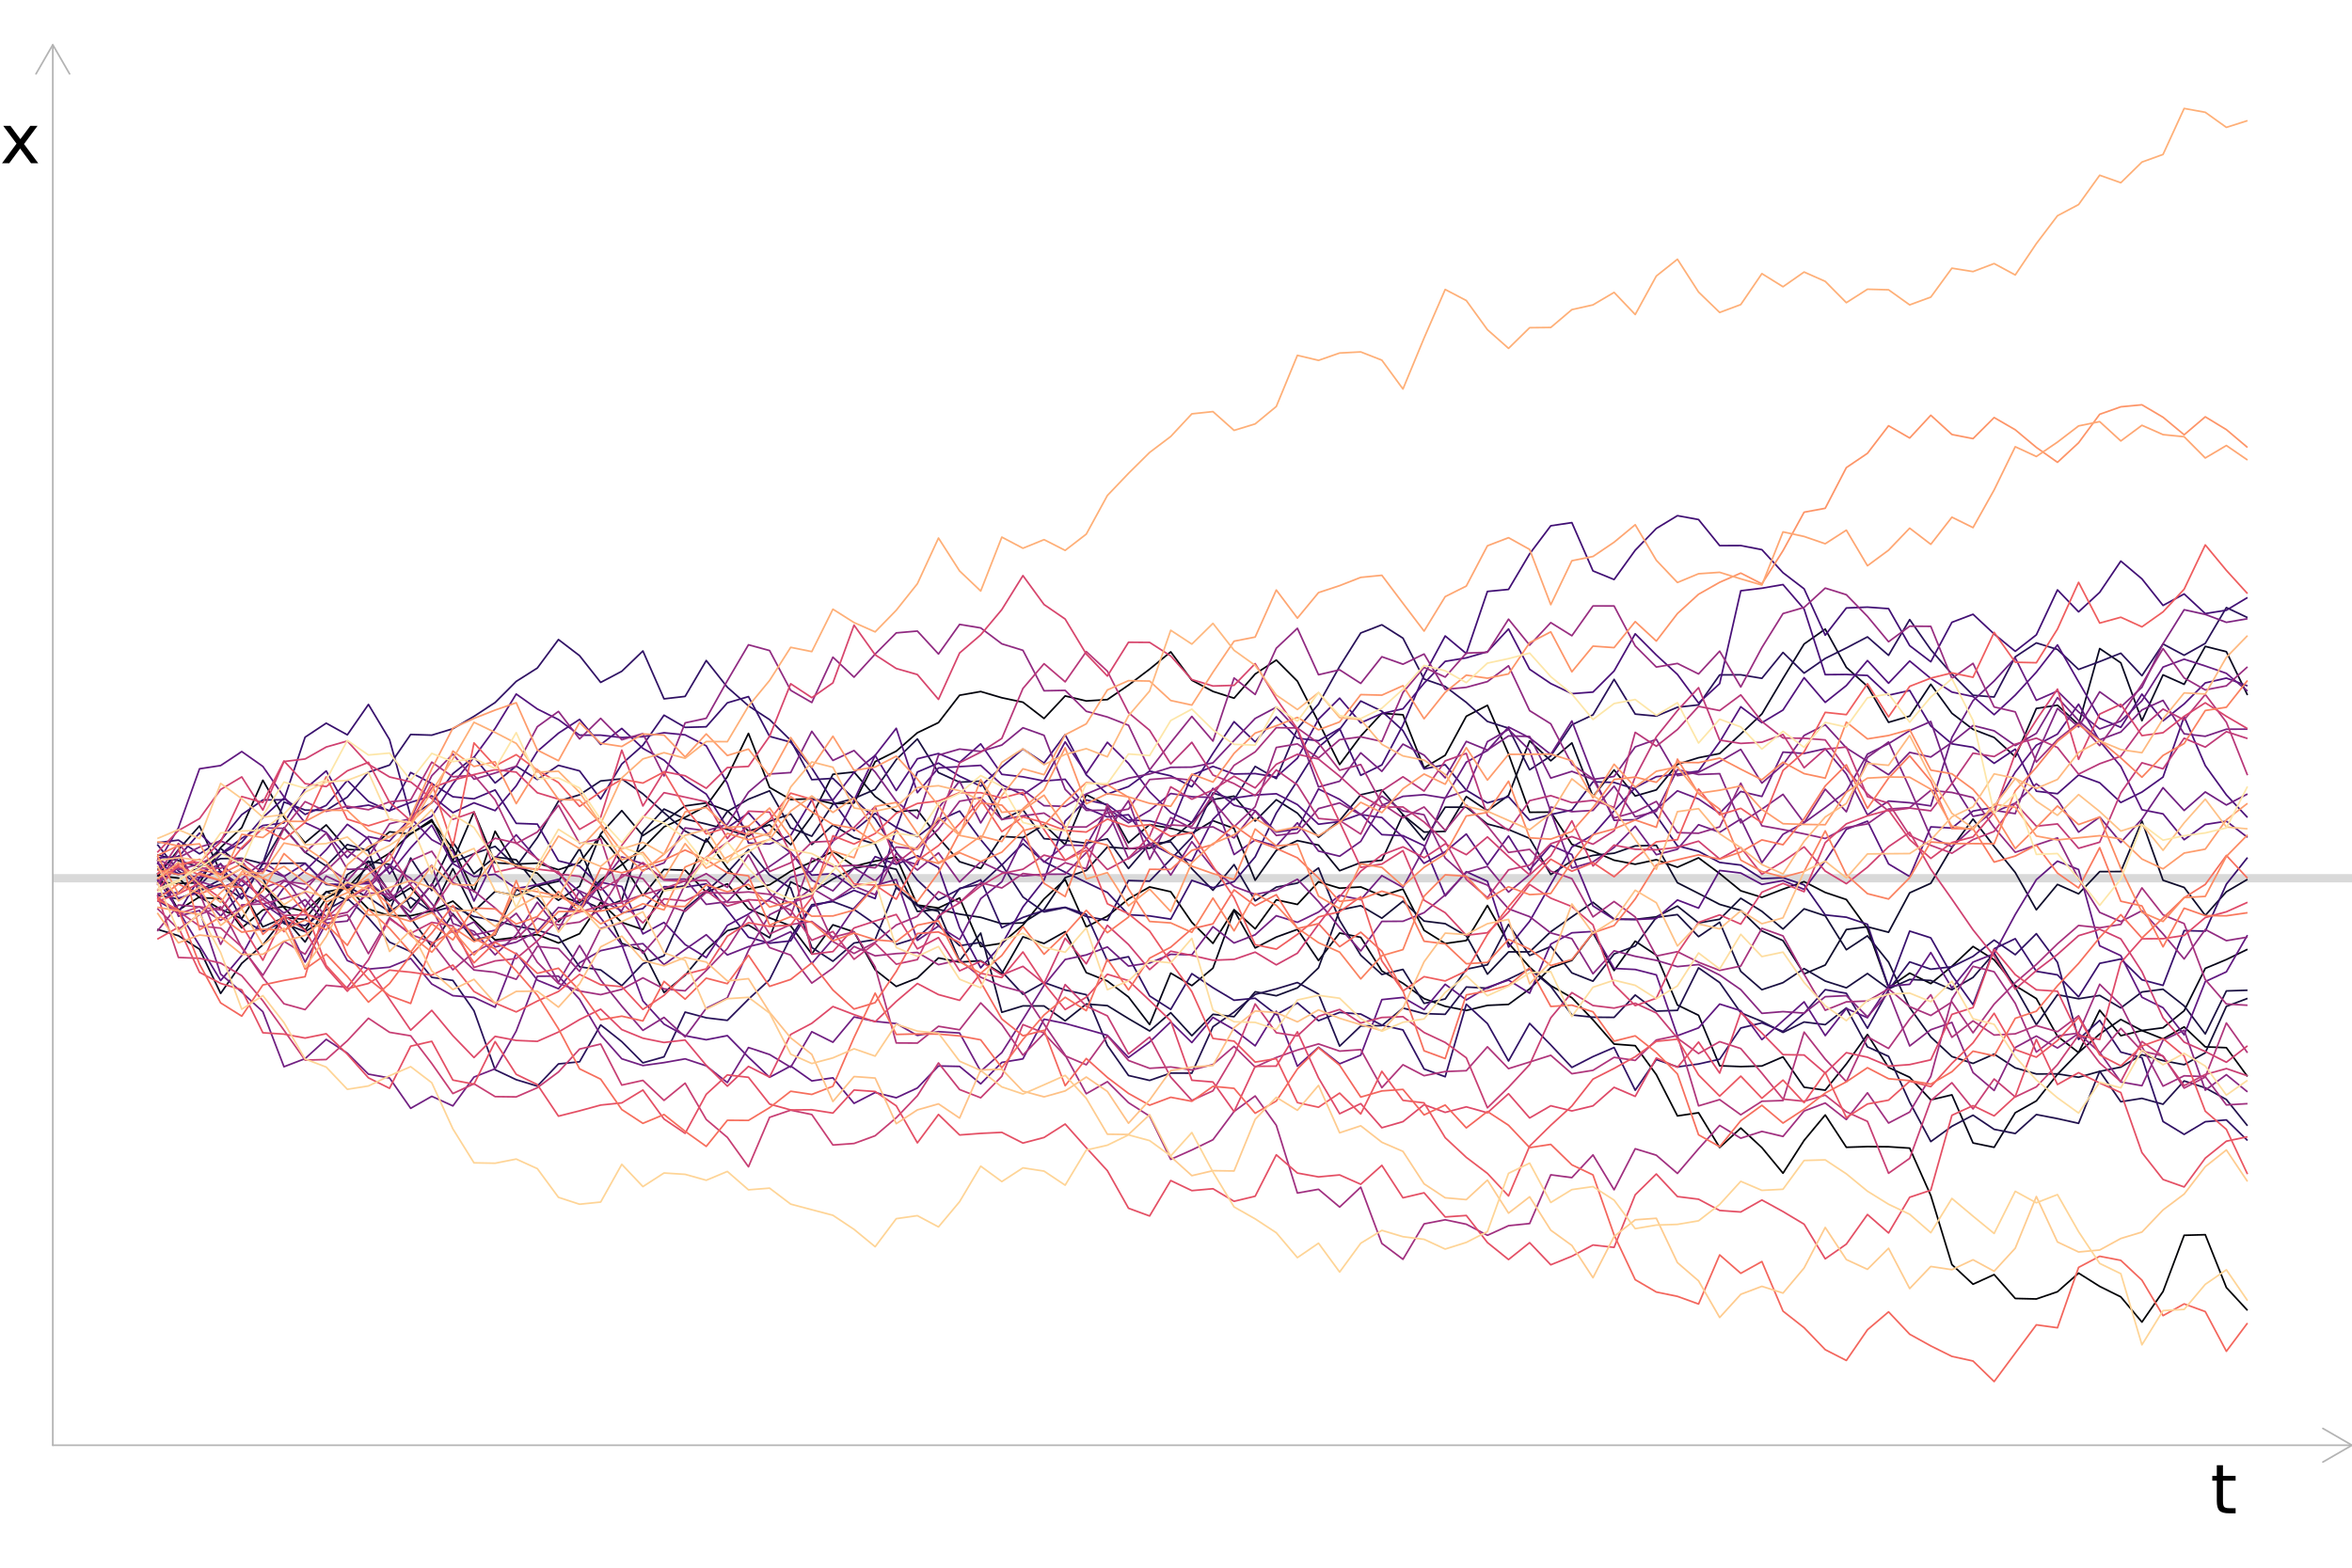 <?xml version="1.0" encoding="UTF-8"?>
<svg xmlns="http://www.w3.org/2000/svg" xmlns:xlink="http://www.w3.org/1999/xlink" width="756pt" height="504pt" viewBox="0 0 756 504" version="1.1">
<defs>
<g>
<symbol overflow="visible" id="glyph0-0">
<path style="stroke:none;" d="M 1.094 3.891 L 1.094 -15.516 L 12.094 -15.516 L 12.094 3.891 Z M 2.328 2.672 L 10.875 2.672 L 10.875 -14.281 L 2.328 -14.281 Z M 2.328 2.672 "/>
</symbol>
<symbol overflow="visible" id="glyph0-1">
<path style="stroke:none;" d="M 4.031 -15.453 L 4.031 -12.031 L 8.094 -12.031 L 8.094 -10.5 L 4.031 -10.5 L 4.031 -3.969 C 4.031 -2.988 4.16 -2.359 4.422 -2.078 C 4.691 -1.797 5.238 -1.656 6.062 -1.656 L 8.094 -1.656 L 8.094 0 L 6.062 0 C 4.539 0 3.488 -0.281 2.906 -0.844 C 2.332 -1.414 2.047 -2.457 2.047 -3.969 L 2.047 -10.5 L 0.594 -10.5 L 0.594 -12.031 L 2.047 -12.031 L 2.047 -15.453 Z M 4.031 -15.453 "/>
</symbol>
<symbol overflow="visible" id="glyph0-2">
<path style="stroke:none;" d="M 12.078 -12.031 L 7.719 -6.172 L 12.297 0 L 9.969 0 L 6.469 -4.734 L 2.969 0 L 0.641 0 L 5.312 -6.297 L 1.031 -12.031 L 3.359 -12.031 L 6.547 -7.75 L 9.75 -12.031 Z M 12.078 -12.031 "/>
</symbol>
</g>
<clipPath id="clip1">
  <path d="M 16.969 281 L 756 281 L 756 284 L 16.969 284 Z M 16.969 281 "/>
</clipPath>
</defs>
<g id="surface56">
<rect x="0" y="0" width="756" height="504" style="fill:rgb(100%,100%,100%);fill-opacity:1;stroke:none;"/>
<g clip-path="url(#clip1)" clip-rule="nonzero">
<path style="fill:none;stroke-width:2.667;stroke-linecap:butt;stroke-linejoin:round;stroke:rgb(85.098%,85.098%,85.098%);stroke-opacity:1;stroke-miterlimit:10;" d="M 16.969 282.336 L 756 282.336 "/>
</g>
<path style="fill:none;stroke-width:0.533;stroke-linecap:butt;stroke-linejoin:round;stroke:rgb(0%,0%,1.569%);stroke-opacity:1;stroke-miterlimit:10;" d="M 50.562 280.629 L 57.348 292.605 L 64.137 288.336 L 70.922 292.309 L 77.707 295.34 L 84.492 284.719 L 91.281 291.746 L 98.066 299.078 L 104.852 288.793 L 111.641 285.152 L 118.426 292.277 L 125.211 294.367 L 132 294.41 L 138.785 292.863 L 145.57 289.695 L 152.355 295.887 L 159.145 302.191 L 165.93 301.336 L 172.715 300.453 L 179.504 303.164 L 186.289 300.172 L 193.074 290.074 L 199.859 296.551 L 206.648 298.84 L 213.434 285.836 L 220.219 284.797 L 227.008 269.672 L 233.793 279.109 L 240.578 285.844 L 247.367 284.461 L 254.152 280.102 L 260.938 277.109 L 267.723 273.727 L 274.512 278.512 L 281.297 276.832 L 288.082 275.535 L 294.871 290.965 L 301.656 291.906 L 308.441 288.695 L 315.23 304.312 L 322.016 303.25 L 328.801 297.41 L 335.586 289.004 L 342.375 282.777 L 349.16 298 L 355.945 294.539 L 362.734 289 L 369.52 285.148 L 376.305 286.684 L 383.094 296.531 L 389.879 303.285 L 396.664 292.457 L 403.449 298.617 L 410.238 289.285 L 417.023 290.766 L 423.809 283.488 L 430.598 285.543 L 437.383 285.148 L 444.168 288 L 450.953 285.832 L 457.742 299.09 L 464.527 303.332 L 471.312 302.379 L 478.102 291.113 L 484.887 303.223 L 491.672 310.957 L 498.461 316.871 L 505.246 320.758 L 512.031 327.867 L 518.816 335.656 L 525.605 336.176 L 532.391 345.496 L 539.176 358.758 L 545.965 357.746 L 552.75 368.906 L 559.535 362.664 L 566.324 368.961 L 573.109 377.176 L 579.895 366.625 L 586.68 358.457 L 593.469 368.844 L 600.254 368.625 L 607.039 368.68 L 613.828 369.113 L 620.613 384.355 L 627.398 406.559 L 634.188 412.863 L 640.973 409.77 L 647.758 417.449 L 654.543 417.609 L 661.332 415.285 L 668.117 409.297 L 674.902 413.566 L 681.691 416.941 L 688.477 425.035 L 695.262 415.219 L 702.047 397.141 L 708.836 396.949 L 715.621 413.938 L 722.406 421.277 "/>
<path style="fill:none;stroke-width:0.533;stroke-linecap:butt;stroke-linejoin:round;stroke:rgb(0.784%,0.784%,4.314%);stroke-opacity:1;stroke-miterlimit:10;" d="M 50.562 281.484 L 57.348 282.293 L 64.137 288.605 L 70.922 288.891 L 77.707 298.316 L 84.492 292.547 L 91.281 291.426 L 98.066 293.008 L 104.852 286.738 L 111.641 285.41 L 118.426 278.445 L 125.211 274.27 L 132 268.023 L 138.785 264.035 L 145.57 272.844 L 152.355 286.641 L 159.145 267.238 L 165.93 278.84 L 172.715 280.727 L 179.504 287.793 L 186.289 290.242 L 193.074 282.895 L 199.859 277.98 L 206.648 272.676 L 213.434 265.832 L 220.219 262.742 L 227.008 259.125 L 233.793 249.734 L 240.578 235.781 L 247.367 253.148 L 254.152 257.055 L 260.938 256.789 L 267.723 258.375 L 274.512 258.168 L 281.297 244.859 L 288.082 241.488 L 294.871 235.578 L 301.656 232.305 L 308.441 223.516 L 315.23 222.324 L 322.016 224.324 L 328.801 225.758 L 335.586 230.984 L 342.375 223.738 L 349.16 225.348 L 355.945 224.914 L 362.734 220.254 L 369.52 215.125 L 376.305 209.574 L 383.094 218.703 L 389.879 222.285 L 396.664 224.457 L 403.449 216.684 L 410.238 212.211 L 417.023 219 L 423.809 232.141 L 430.598 245.785 L 437.383 236.652 L 444.168 229.324 L 450.953 229.793 L 457.742 246.844 L 464.527 242.809 L 471.312 230.277 L 478.102 226.758 L 484.887 242.414 L 491.672 261.145 L 498.461 261.09 L 505.246 271.457 L 512.031 273.656 L 518.816 276.551 L 525.605 277.848 L 532.391 276.387 L 539.176 278.812 L 545.965 275.789 L 552.75 280.836 L 559.535 286.379 L 566.324 288.484 L 573.109 285.859 L 579.895 283.441 L 586.68 286.918 L 593.469 289.195 L 600.254 298.566 L 607.039 317.512 L 613.828 312.848 L 620.613 316.211 L 627.398 310.656 L 634.188 304.285 L 640.973 308.566 L 647.758 316.879 L 654.543 321.039 L 661.332 333.137 L 668.117 338.398 L 674.902 324.777 L 681.691 332.965 L 688.477 331.316 L 695.262 333.992 L 702.047 330.145 L 708.836 336.555 L 715.621 336.824 L 722.406 346.074 "/>
<path style="fill:none;stroke-width:0.533;stroke-linecap:butt;stroke-linejoin:round;stroke:rgb(1.961%,1.569%,8.627%);stroke-opacity:1;stroke-miterlimit:10;" d="M 50.562 283.68 L 57.348 284.016 L 64.137 283.801 L 70.922 272.48 L 77.707 266.09 L 84.492 250.84 L 91.281 262.75 L 98.066 270.945 L 104.852 265.207 L 111.641 273.133 L 118.426 273.18 L 125.211 267.422 L 132 268.121 L 138.785 263.48 L 145.57 276.805 L 152.355 261.047 L 159.145 277.367 L 165.93 277.797 L 172.715 277.512 L 179.504 279.602 L 186.289 277.34 L 193.074 268.547 L 199.859 277.242 L 206.648 287.953 L 213.434 279.52 L 220.219 279.773 L 227.008 286.832 L 233.793 284.164 L 240.578 292.145 L 247.367 295.078 L 254.152 297.664 L 260.938 306.668 L 267.723 297.324 L 274.512 299.605 L 281.297 311.797 L 288.082 317.133 L 294.871 314.41 L 301.656 307.973 L 308.441 309.316 L 315.23 308.859 L 322.016 313.031 L 328.801 301.184 L 335.586 303.316 L 342.375 299.516 L 349.16 312.688 L 355.945 315.395 L 362.734 320.527 L 369.52 329.379 L 376.305 312.84 L 383.094 316.867 L 389.879 311.258 L 396.664 292.641 L 403.449 304.762 L 410.238 301.262 L 417.023 298.793 L 423.809 308.812 L 430.598 299.965 L 437.383 301.348 L 444.168 312.168 L 450.953 316.113 L 457.742 321.047 L 464.527 323.527 L 471.312 324.855 L 478.102 323.223 L 484.887 322.91 L 491.672 317.934 L 498.461 311.082 L 505.246 308.766 L 512.031 299.926 L 518.816 312.02 L 525.605 302.57 L 532.391 307.082 L 539.176 323.109 L 545.965 326.41 L 552.75 342.633 L 559.535 342.902 L 566.324 342.707 L 573.109 339.77 L 579.895 349.539 L 586.68 350.492 L 593.469 342.066 L 600.254 332.578 L 607.039 343.18 L 613.828 346.34 L 620.613 353.605 L 627.398 351.984 L 634.188 367.461 L 640.973 368.855 L 647.758 357.742 L 654.543 353.934 L 661.332 345.375 L 668.117 338.371 L 674.902 332.426 L 681.691 327.758 L 688.477 331.305 L 695.262 330.418 L 702.047 324.949 L 708.836 311.328 L 715.621 308.492 L 722.406 305.191 "/>
<path style="fill:none;stroke-width:0.533;stroke-linecap:butt;stroke-linejoin:round;stroke:rgb(3.529%,2.745%,12.549%);stroke-opacity:1;stroke-miterlimit:10;" d="M 50.562 298.766 L 57.348 300.82 L 64.137 305.168 L 70.922 319.379 L 77.707 309.703 L 84.492 303.762 L 91.281 295.059 L 98.066 302.848 L 104.852 291.508 L 111.641 284.332 L 118.426 283.457 L 125.211 289.711 L 132 285.402 L 138.785 292.969 L 145.57 279.281 L 152.355 292.984 L 159.145 286.574 L 165.93 287.973 L 172.715 284.59 L 179.504 289.43 L 186.289 284.902 L 193.074 268.09 L 199.859 260.598 L 206.648 268.645 L 213.434 264.141 L 220.219 259.098 L 227.008 258.145 L 233.793 260.641 L 240.578 267.176 L 247.367 265.168 L 254.152 271.582 L 260.938 262.355 L 267.723 248.93 L 274.512 248.203 L 281.297 256.07 L 288.082 260.961 L 294.871 260.449 L 301.656 269.281 L 308.441 277.02 L 315.23 279.203 L 322.016 268.91 L 328.801 269.297 L 335.586 265.113 L 342.375 271.57 L 349.16 255.473 L 355.945 258.961 L 362.734 270.953 L 369.52 265.098 L 376.305 266.316 L 383.094 267.941 L 389.879 263.844 L 396.664 266.348 L 403.449 282.98 L 410.238 273.406 L 417.023 270.246 L 423.809 271.695 L 430.598 279.93 L 437.383 277.293 L 444.168 276.555 L 450.953 261.973 L 457.742 267.504 L 464.527 267.281 L 471.312 256.074 L 478.102 260.633 L 484.887 255.695 L 491.672 238.188 L 498.461 244.586 L 505.246 238.844 L 512.031 256.098 L 518.816 247.531 L 525.605 255.902 L 532.391 253.945 L 539.176 245.695 L 545.965 243.605 L 552.75 242.25 L 559.535 235.973 L 566.324 229.523 L 573.109 218.117 L 579.895 207.039 L 586.68 202.246 L 593.469 214.555 L 600.254 220.664 L 607.039 232.223 L 613.828 230.223 L 620.613 219.988 L 627.398 229.316 L 634.188 234.477 L 640.973 237.094 L 647.758 243.32 L 654.543 227.758 L 661.332 226.711 L 668.117 232.992 L 674.902 208.504 L 681.691 213.098 L 688.477 231.699 L 695.262 216.969 L 702.047 220.004 L 708.836 207.805 L 715.621 209.512 L 722.406 223.457 "/>
<path style="fill:none;stroke-width:0.533;stroke-linecap:butt;stroke-linejoin:round;stroke:rgb(5.49%,4.314%,16.863%);stroke-opacity:1;stroke-miterlimit:10;" d="M 50.562 281.773 L 57.348 273.184 L 64.137 265.52 L 70.922 280.543 L 77.707 285.949 L 84.492 297.977 L 91.281 295.012 L 98.066 295.57 L 104.852 286.691 L 111.641 289.395 L 118.426 276.953 L 125.211 277.906 L 132 291.93 L 138.785 284.551 L 145.57 270.754 L 152.355 280.914 L 159.145 275.516 L 165.93 276.398 L 172.715 284.836 L 179.504 283.316 L 186.289 272.836 L 193.074 288.574 L 199.859 303.289 L 206.648 305.664 L 213.434 319.09 L 220.219 313.551 L 227.008 305.391 L 233.793 299.203 L 240.578 297.379 L 247.367 301.477 L 254.152 283.504 L 260.938 286.836 L 267.723 282.613 L 274.512 279.105 L 281.297 278.035 L 288.082 279.469 L 294.871 293.027 L 301.656 292.371 L 308.441 293.891 L 315.23 294.918 L 322.016 296.969 L 328.801 296.684 L 335.586 292.43 L 342.375 282.16 L 349.16 279.859 L 355.945 272.305 L 362.734 272.824 L 369.52 272.699 L 376.305 270.051 L 383.094 264.398 L 389.879 257.039 L 396.664 255.953 L 403.449 263.961 L 410.238 257.109 L 417.023 261.422 L 423.809 269.164 L 430.598 263.801 L 437.383 255.508 L 444.168 253.957 L 450.953 261.906 L 457.742 270.051 L 464.527 259.504 L 471.312 259.508 L 478.102 264.902 L 484.887 266.688 L 491.672 269.531 L 498.461 281.156 L 505.246 276.762 L 512.031 275.012 L 518.816 274.305 L 525.605 271.949 L 532.391 271.77 L 539.176 283.789 L 545.965 287.238 L 552.75 290.75 L 559.535 292.699 L 566.324 299.305 L 573.109 302.406 L 579.895 313.117 L 586.68 310.25 L 593.469 298.832 L 600.254 297.953 L 607.039 299.719 L 613.828 287.039 L 620.613 283.98 L 627.398 272.484 L 634.188 263.305 L 640.973 272.125 L 647.758 280.504 L 654.543 292.5 L 661.332 284.332 L 668.117 287.363 L 674.902 280.219 L 681.691 280.191 L 688.477 263.957 L 695.262 283 L 702.047 285.309 L 708.836 294.305 L 715.621 286.699 L 722.406 282.707 "/>
<path style="fill:none;stroke-width:0.533;stroke-linecap:butt;stroke-linejoin:round;stroke:rgb(7.843%,5.49%,21.176%);stroke-opacity:1;stroke-miterlimit:10;" d="M 50.562 279.531 L 57.348 281.121 L 64.137 279.203 L 70.922 272.746 L 77.707 278.574 L 84.492 282.312 L 91.281 296.887 L 98.066 299.508 L 104.852 295.379 L 111.641 281.18 L 118.426 276.797 L 125.211 286.902 L 132 295.148 L 138.785 304.336 L 145.57 293.742 L 152.355 302.191 L 159.145 300.629 L 165.93 285.973 L 172.715 288.672 L 179.504 296.406 L 186.289 289.133 L 193.074 292.074 L 199.859 289.422 L 206.648 267.492 L 213.434 260.102 L 220.219 263.309 L 227.008 264.91 L 233.793 266.688 L 240.578 268.84 L 247.367 264.012 L 254.152 261.68 L 260.938 271.512 L 267.723 265.23 L 274.512 269.32 L 281.297 271.352 L 288.082 285.238 L 294.871 291.176 L 301.656 293.02 L 308.441 308.895 L 315.23 299.977 L 322.016 325.441 L 328.801 323.387 L 335.586 323.414 L 342.375 328.195 L 349.16 322.781 L 355.945 323.305 L 362.734 327.48 L 369.52 331.449 L 376.305 325.582 L 383.094 332.973 L 389.879 326.078 L 396.664 326.863 L 403.449 318.848 L 410.238 320.129 L 417.023 317.602 L 423.809 311.148 L 430.598 292.555 L 437.383 291.164 L 444.168 295.191 L 450.953 289.723 L 457.742 296.113 L 464.527 296.957 L 471.312 300.863 L 478.102 313.18 L 484.887 306.023 L 491.672 306.012 L 498.461 299.539 L 505.246 294.773 L 512.031 290.078 L 518.816 295.488 L 525.605 295.578 L 532.391 294.754 L 539.176 291.297 L 545.965 296.719 L 552.75 295.527 L 559.535 288.789 L 566.324 292.984 L 573.109 298.684 L 579.895 292.184 L 586.68 294.426 L 593.469 305.336 L 600.254 300.867 L 607.039 309.32 L 613.828 323.949 L 620.613 333.375 L 627.398 339.676 L 634.188 341.875 L 640.973 338.883 L 647.758 343.324 L 654.543 345.273 L 661.332 345.25 L 668.117 346.328 L 674.902 344.441 L 681.691 343.07 L 688.477 339.07 L 695.262 340.98 L 702.047 342.297 L 708.836 338.477 L 715.621 323.543 L 722.406 320.984 "/>
<path style="fill:none;stroke-width:0.533;stroke-linecap:butt;stroke-linejoin:round;stroke:rgb(10.196%,6.275%,25.49%);stroke-opacity:1;stroke-miterlimit:10;" d="M 50.562 274.785 L 57.348 276.68 L 64.137 278.727 L 70.922 276.051 L 77.707 275.922 L 84.492 277.656 L 91.281 266.113 L 98.066 274.008 L 104.852 278.426 L 111.641 271.508 L 118.426 273.488 L 125.211 292.816 L 132 275.84 L 138.785 286.32 L 145.57 277.27 L 152.355 274.445 L 159.145 272.098 L 165.93 278.609 L 172.715 269.281 L 179.504 257.562 L 186.289 255.52 L 193.074 251.066 L 199.859 250.398 L 206.648 255.219 L 213.434 261.277 L 220.219 267.184 L 227.008 270.684 L 233.793 260.879 L 240.578 256.945 L 247.367 254.238 L 254.152 266.207 L 260.938 268.836 L 267.723 258.566 L 274.512 256.695 L 281.297 253.797 L 288.082 244.207 L 294.871 237.559 L 301.656 248.391 L 308.441 251.465 L 315.23 251.113 L 322.016 263.523 L 328.801 260.332 L 335.586 269.629 L 342.375 270.176 L 349.16 271.082 L 355.945 269.684 L 362.734 279.215 L 369.52 271.27 L 376.305 270.645 L 383.094 279.289 L 389.879 286.215 L 396.664 277.965 L 403.449 289.625 L 410.238 285.203 L 417.023 283.91 L 423.809 279.043 L 430.598 295.863 L 437.383 307.098 L 444.168 313.285 L 450.953 311.652 L 457.742 322.578 L 464.527 321.168 L 471.312 311.594 L 478.102 310.176 L 484.887 297.18 L 491.672 307.199 L 498.461 304.281 L 505.246 312.777 L 512.031 315.449 L 518.816 306.699 L 525.605 304.129 L 532.391 294.941 L 539.176 294.031 L 545.965 301.125 L 552.75 296.496 L 559.535 312.285 L 566.324 318.188 L 573.109 315.914 L 579.895 311.398 L 586.68 315.395 L 593.469 317.574 L 600.254 312.977 L 607.039 317.914 L 613.828 314.887 L 620.613 315.215 L 627.398 318.195 L 634.188 314.238 L 640.973 306.422 L 647.758 317.418 L 654.543 329.445 L 661.332 319.797 L 668.117 321.086 L 674.902 320.023 L 681.691 324.039 L 688.477 318.914 L 695.262 318.027 L 702.047 323.367 L 708.836 332.395 L 715.621 318.574 L 722.406 318.352 "/>
<path style="fill:none;stroke-width:0.533;stroke-linecap:butt;stroke-linejoin:round;stroke:rgb(12.941%,6.667%,30.196%);stroke-opacity:1;stroke-miterlimit:10;" d="M 50.562 279.637 L 57.348 275.223 L 64.137 286.305 L 70.922 284.262 L 77.707 288.875 L 84.492 277.66 L 91.281 277.555 L 98.066 277.496 L 104.852 284.371 L 111.641 285.074 L 118.426 288.512 L 125.211 293.137 L 132 288.562 L 138.785 293.152 L 145.57 291.418 L 152.355 294.68 L 159.145 295.965 L 165.93 297.754 L 172.715 299.047 L 179.504 301.152 L 186.289 310.816 L 193.074 311.824 L 199.859 316.898 L 206.648 309.809 L 213.434 307.273 L 220.219 292.168 L 227.008 286.527 L 233.793 280.504 L 240.578 273.117 L 247.367 281.32 L 254.152 285.473 L 260.938 304.609 L 267.723 309.035 L 274.512 303.176 L 281.297 302.078 L 288.082 285.348 L 294.871 290.918 L 301.656 297.496 L 308.441 304.039 L 315.23 302.988 L 322.016 312.316 L 328.801 319.656 L 335.586 315.871 L 342.375 318.281 L 349.16 319.789 L 355.945 336.078 L 362.734 345.766 L 369.52 347.348 L 376.305 344.984 L 383.094 345.012 L 389.879 330.098 L 396.664 325.375 L 403.449 319.688 L 410.238 317.926 L 417.023 315.879 L 423.809 319.582 L 430.598 336.32 L 437.383 329.848 L 444.168 329.73 L 450.953 324.078 L 457.742 325.871 L 464.527 326.098 L 471.312 317.32 L 478.102 317.695 L 484.887 314.801 L 491.672 311.512 L 498.461 317.105 L 505.246 326.297 L 512.031 327.027 L 518.816 327.082 L 525.605 319.887 L 532.391 325.074 L 539.176 324.82 L 545.965 311.156 L 552.75 315.887 L 559.535 325.598 L 566.324 328.391 L 573.109 331.918 L 579.895 328.57 L 586.68 329.422 L 593.469 324.051 L 600.254 336.559 L 607.039 339.613 L 613.828 354.344 L 620.613 367.008 L 627.398 362.094 L 634.188 358.52 L 640.973 363.07 L 647.758 364.422 L 654.543 358.316 L 661.332 359.629 L 668.117 361.145 L 674.902 344.375 L 681.691 354.203 L 688.477 353.117 L 695.262 355 L 702.047 347.504 L 708.836 349.742 L 715.621 353.488 L 722.406 361.922 "/>
<path style="fill:none;stroke-width:0.533;stroke-linecap:butt;stroke-linejoin:round;stroke:rgb(15.686%,6.667%,34.902%);stroke-opacity:1;stroke-miterlimit:10;" d="M 50.562 287.789 L 57.348 289.004 L 64.137 286.223 L 70.922 282.801 L 77.707 295.617 L 84.492 299.387 L 91.281 296.359 L 98.066 297.574 L 104.852 292.574 L 111.641 288.852 L 118.426 295.09 L 125.211 302.879 L 132 305.957 L 138.785 314.207 L 145.57 315.199 L 152.355 324.969 L 159.145 343.91 L 165.93 347.113 L 172.715 349.18 L 179.504 342.039 L 186.289 341.359 L 193.074 329.5 L 199.859 334.875 L 206.648 341.695 L 213.434 339.766 L 220.219 325.383 L 227.008 327.219 L 233.793 328.039 L 240.578 321.238 L 247.367 314.957 L 254.152 301.34 L 260.938 290.852 L 267.723 289.859 L 274.512 292.383 L 281.297 297.09 L 288.082 303.633 L 294.871 301.496 L 301.656 295.207 L 308.441 285.598 L 315.23 284.266 L 322.016 277.984 L 328.801 288.379 L 335.586 293.188 L 342.375 291.766 L 349.16 294.637 L 355.945 295.875 L 362.734 283.082 L 369.52 283.285 L 376.305 276.25 L 383.094 269.219 L 389.879 254.926 L 396.664 257.109 L 403.449 246.391 L 410.238 250.316 L 417.023 234.281 L 423.809 226.363 L 430.598 214.242 L 437.383 203.496 L 444.168 200.867 L 450.953 205.168 L 457.742 218.309 L 464.527 220.699 L 471.312 225.824 L 478.102 231.945 L 484.887 234.109 L 491.672 247.492 L 498.461 243.047 L 505.246 233.016 L 512.031 229.816 L 518.816 218.41 L 525.605 229.578 L 532.391 230.219 L 539.176 227.371 L 545.965 226.617 L 552.75 216.973 L 559.535 216.941 L 566.324 218.078 L 573.109 209.754 L 579.895 216.402 L 586.68 211.684 L 593.469 208.312 L 600.254 204.758 L 607.039 210.684 L 613.828 199.191 L 620.613 208.871 L 627.398 216.688 L 634.188 223.523 L 640.973 224.078 L 647.758 211.172 L 654.543 206.688 L 661.332 208.797 L 668.117 215.219 L 674.902 212.684 L 681.691 210.004 L 688.477 217.234 L 695.262 207.039 L 702.047 210.656 L 708.836 206.836 L 715.621 195.332 L 722.406 198.551 "/>
<path style="fill:none;stroke-width:0.533;stroke-linecap:butt;stroke-linejoin:round;stroke:rgb(18.824%,6.667%,39.216%);stroke-opacity:1;stroke-miterlimit:10;" d="M 50.562 271.477 L 57.348 279.992 L 64.137 284.746 L 70.922 277.609 L 77.707 288.973 L 84.492 277.512 L 91.281 257.84 L 98.066 260.434 L 104.852 260.527 L 111.641 256.266 L 118.426 248.234 L 125.211 245.973 L 132 236.125 L 138.785 236.348 L 145.57 234.277 L 152.355 230.301 L 159.145 225.859 L 165.93 219.062 L 172.715 214.766 L 179.504 205.613 L 186.289 210.801 L 193.074 219.391 L 199.859 215.809 L 206.648 209.281 L 213.434 224.672 L 220.219 223.891 L 227.008 212.352 L 233.793 220.945 L 240.578 226.926 L 247.367 231.352 L 254.152 238.027 L 260.938 250.66 L 267.723 250.242 L 274.512 256.836 L 281.297 263.203 L 288.082 273.898 L 294.871 282.949 L 301.656 289.305 L 308.441 285.812 L 315.23 282.852 L 322.016 298.273 L 328.801 294.941 L 335.586 292.676 L 342.375 291.68 L 349.16 293.953 L 355.945 308.918 L 362.734 307.574 L 369.52 320.184 L 376.305 324.52 L 383.094 313.02 L 389.879 317.535 L 396.664 321.578 L 403.449 320.922 L 410.238 326.184 L 417.023 322.441 L 423.809 328.145 L 430.598 325.48 L 437.383 326.016 L 444.168 329.574 L 450.953 331.109 L 457.742 343.68 L 464.527 346.16 L 471.312 322.855 L 478.102 329.074 L 484.887 341.098 L 491.672 329.02 L 498.461 335.93 L 505.246 343.172 L 512.031 339.691 L 518.816 336.766 L 525.605 350.496 L 532.391 340.625 L 539.176 343.004 L 545.965 342.059 L 552.75 340.543 L 559.535 330.5 L 566.324 328.855 L 573.109 331.602 L 579.895 325.742 L 586.68 318.168 L 593.469 319.34 L 600.254 330.578 L 607.039 318.285 L 613.828 309.242 L 620.613 311.59 L 627.398 310.812 L 634.188 307.469 L 640.973 302.219 L 647.758 306.934 L 654.543 300.176 L 661.332 309.391 L 668.117 334.156 L 674.902 328.035 L 681.691 338.238 L 688.477 340.047 L 695.262 360.555 L 702.047 364.695 L 708.836 360.625 L 715.621 360.043 L 722.406 366.648 "/>
<path style="fill:none;stroke-width:0.533;stroke-linecap:butt;stroke-linejoin:round;stroke:rgb(21.961%,6.275%,42.745%);stroke-opacity:1;stroke-miterlimit:10;" d="M 50.562 270.934 L 57.348 270.09 L 64.137 274.5 L 70.922 270.172 L 77.707 261.902 L 84.492 257.176 L 91.281 257.125 L 98.066 237 L 104.852 232.492 L 111.641 236.25 L 118.426 226.48 L 125.211 237.773 L 132 262.426 L 138.785 258.098 L 145.57 248.719 L 152.355 243.375 L 159.145 251.727 L 165.93 246.281 L 172.715 250.602 L 179.504 246.051 L 186.289 247.832 L 193.074 256.883 L 199.859 245.625 L 206.648 239.605 L 213.434 229.926 L 220.219 233.844 L 227.008 233.656 L 233.793 225.957 L 240.578 223.953 L 247.367 236.738 L 254.152 238.598 L 260.938 246.91 L 267.723 257.566 L 274.512 267.059 L 281.297 261.512 L 288.082 265.988 L 294.871 268.984 L 301.656 263.844 L 308.441 260.738 L 315.23 269.945 L 322.016 278.086 L 328.801 271.234 L 335.586 276.988 L 342.375 280.41 L 349.16 283.676 L 355.945 286.93 L 362.734 294.078 L 369.52 294.461 L 376.305 295.496 L 383.094 283.027 L 389.879 285.391 L 396.664 283.441 L 403.449 275.465 L 410.238 261.395 L 417.023 251.008 L 423.809 240.215 L 430.598 234.484 L 437.383 225.367 L 444.168 228.645 L 450.953 234.883 L 457.742 247.176 L 464.527 245.859 L 471.312 254.039 L 478.102 258.125 L 484.887 256.16 L 491.672 263.703 L 498.461 261.859 L 505.246 260.422 L 512.031 251.352 L 518.816 251.559 L 525.605 253.66 L 532.391 262.219 L 539.176 271.949 L 545.965 273.695 L 552.75 277.266 L 559.535 278.121 L 566.324 282.488 L 573.109 282.176 L 579.895 284.48 L 586.68 294.141 L 593.469 294.875 L 600.254 297.168 L 607.039 317.383 L 613.828 299.344 L 620.613 301.516 L 627.398 313.52 L 634.188 322.992 L 640.973 305.016 L 647.758 301.781 L 654.543 312.277 L 661.332 313.414 L 668.117 320.496 L 674.902 309.711 L 681.691 308.324 L 688.477 315 L 695.262 316.797 L 702.047 299.184 L 708.836 299.363 L 715.621 284.258 L 722.406 275.703 "/>
<path style="fill:none;stroke-width:0.533;stroke-linecap:butt;stroke-linejoin:round;stroke:rgb(25.49%,5.882%,45.49%);stroke-opacity:1;stroke-miterlimit:10;" d="M 50.562 289.523 L 57.348 293.426 L 64.137 282.184 L 70.922 274.66 L 77.707 270.781 L 84.492 262.84 L 91.281 256.582 L 98.066 261.84 L 104.852 258.938 L 111.641 250.891 L 118.426 257.641 L 125.211 260.742 L 132 248.352 L 138.785 251.875 L 145.57 256.156 L 152.355 256.82 L 159.145 253.965 L 165.93 264.703 L 172.715 264.949 L 179.504 276.75 L 186.289 278.438 L 193.074 285.078 L 199.859 293.492 L 206.648 292.094 L 213.434 285.055 L 220.219 285.223 L 227.008 284.16 L 233.793 292.602 L 240.578 301.312 L 247.367 303.223 L 254.152 302.488 L 260.938 291.406 L 267.723 289.504 L 274.512 286.238 L 281.297 288.879 L 288.082 266.223 L 294.871 248.203 L 301.656 245.32 L 308.441 249.547 L 315.23 252.727 L 322.016 246.527 L 328.801 240.809 L 335.586 245.316 L 342.375 236.18 L 349.16 249.121 L 355.945 255.273 L 362.734 252.871 L 369.52 247.898 L 376.305 249.422 L 383.094 252.953 L 389.879 242.188 L 396.664 232.02 L 403.449 238.52 L 410.238 230.461 L 417.023 237.328 L 423.809 238.148 L 430.598 234.227 L 437.383 249.262 L 444.168 245.922 L 450.953 233.094 L 457.742 217.035 L 464.527 204.457 L 471.312 210.117 L 478.102 190.145 L 484.887 189.496 L 491.672 178.051 L 498.461 169.035 L 505.246 168.023 L 512.031 183.543 L 518.816 186.32 L 525.605 176.895 L 532.391 169.895 L 539.176 165.785 L 545.965 167.031 L 552.75 175.414 L 559.535 175.395 L 566.324 176.719 L 573.109 184.121 L 579.895 189.312 L 586.68 204.215 L 593.469 195.453 L 600.254 195.191 L 607.039 195.672 L 613.828 207.574 L 620.613 212.754 L 627.398 200.066 L 634.188 197.484 L 640.973 203.828 L 647.758 209.395 L 654.543 204.098 L 661.332 189.645 L 668.117 196.707 L 674.902 190.43 L 681.691 180.383 L 688.477 186.105 L 695.262 194.645 L 702.047 190.953 L 708.836 197.262 L 715.621 196.188 L 722.406 192.102 "/>
<path style="fill:none;stroke-width:0.533;stroke-linecap:butt;stroke-linejoin:round;stroke:rgb(28.627%,6.275%,47.059%);stroke-opacity:1;stroke-miterlimit:10;" d="M 50.562 275.781 L 57.348 275.484 L 64.137 267.816 L 70.922 274.512 L 77.707 269.504 L 84.492 265.387 L 91.281 264.582 L 98.066 253.668 L 104.852 247.852 L 111.641 259.84 L 118.426 258.836 L 125.211 260.621 L 132 257.949 L 138.785 255.855 L 145.57 261.258 L 152.355 258.102 L 159.145 260.613 L 165.93 252.633 L 172.715 241.566 L 179.504 235.715 L 186.289 231.281 L 193.074 239.34 L 199.859 234.188 L 206.648 240.602 L 213.434 244.387 L 220.219 250.762 L 227.008 255.289 L 233.793 266.16 L 240.578 261.309 L 247.367 268.906 L 254.152 274.156 L 260.938 281.348 L 267.723 280.875 L 274.512 285.543 L 281.297 275.395 L 288.082 277.879 L 294.871 275.105 L 301.656 278.938 L 308.441 298.297 L 315.23 311.145 L 322.016 303.605 L 328.801 291.562 L 335.586 282.953 L 342.375 263.953 L 349.16 257.168 L 355.945 258.656 L 362.734 263.641 L 369.52 263.902 L 376.305 265.656 L 383.094 249.223 L 389.879 246.379 L 396.664 248.836 L 403.449 248.703 L 410.238 249.824 L 417.023 243.754 L 423.809 231.211 L 430.598 224.453 L 437.383 232.387 L 444.168 229.383 L 450.953 227.879 L 457.742 219.641 L 464.527 212.621 L 471.312 211.504 L 478.102 209.52 L 484.887 202.211 L 491.672 215.172 L 498.461 219.758 L 505.246 223.012 L 512.031 222.5 L 518.816 215.719 L 525.605 203.773 L 532.391 210.586 L 539.176 216.82 L 545.965 226.02 L 552.75 219.777 L 559.535 189.93 L 566.324 189.109 L 573.109 187.938 L 579.895 195.824 L 586.68 216.898 L 593.469 216.84 L 600.254 217.156 L 607.039 223.504 L 613.828 221.98 L 620.613 233.402 L 627.398 239.141 L 634.188 240.258 L 640.973 245.398 L 647.758 240.836 L 654.543 254.363 L 661.332 255.168 L 668.117 249.168 L 674.902 251.656 L 681.691 258 L 688.477 254.648 L 695.262 249.82 L 702.047 230.41 L 708.836 246.133 L 715.621 255.555 L 722.406 262.805 "/>
<path style="fill:none;stroke-width:0.533;stroke-linecap:butt;stroke-linejoin:round;stroke:rgb(31.765%,7.059%,48.627%);stroke-opacity:1;stroke-miterlimit:10;" d="M 50.562 277.586 L 57.348 280.809 L 64.137 282.172 L 70.922 280.094 L 77.707 284.973 L 84.492 279.309 L 91.281 281.812 L 98.066 277.566 L 104.852 284.219 L 111.641 284.375 L 118.426 284.062 L 125.211 278.844 L 132 266.191 L 138.785 262.398 L 145.57 251.988 L 152.355 243.453 L 159.145 234.18 L 165.93 223.125 L 172.715 227.934 L 179.504 231.332 L 186.289 236.348 L 193.074 236.348 L 199.859 237.113 L 206.648 236.828 L 213.434 235.582 L 220.219 236.254 L 227.008 239.789 L 233.793 251.855 L 240.578 271.023 L 247.367 271.348 L 254.152 268.551 L 260.938 257.16 L 267.723 257.215 L 274.512 248.297 L 281.297 242.863 L 288.082 254.148 L 294.871 243.945 L 301.656 242.25 L 308.441 245.078 L 315.23 239.156 L 322.016 248.945 L 328.801 249.746 L 335.586 251.066 L 342.375 250.535 L 349.16 259.816 L 355.945 262.648 L 362.734 261.926 L 369.52 271.059 L 376.305 274.613 L 383.094 276.828 L 389.879 263.379 L 396.664 256.582 L 403.449 255.605 L 410.238 255.184 L 417.023 258.676 L 423.809 264.988 L 430.598 264.129 L 437.383 261.688 L 444.168 268.332 L 450.953 268.664 L 457.742 271.867 L 464.527 288.047 L 471.312 280.242 L 478.102 283.352 L 484.887 304.488 L 491.672 296.188 L 498.461 284.262 L 505.246 272.312 L 512.031 268.395 L 518.816 260.676 L 525.605 253.188 L 532.391 249.695 L 539.176 248.883 L 545.965 247.891 L 552.75 238.551 L 559.535 227.227 L 566.324 232.34 L 573.109 228.266 L 579.895 217.871 L 586.68 225.809 L 593.469 220.402 L 600.254 212.359 L 607.039 219.648 L 613.828 212.504 L 620.613 218.129 L 627.398 222.492 L 634.188 223.926 L 640.973 229.762 L 647.758 223.473 L 654.543 216.09 L 661.332 207.332 L 668.117 219.203 L 674.902 230.895 L 681.691 233.844 L 688.477 223.152 L 695.262 231.754 L 702.047 226.309 L 708.836 219.555 L 715.621 218.004 L 722.406 220.508 "/>
<path style="fill:none;stroke-width:0.533;stroke-linecap:butt;stroke-linejoin:round;stroke:rgb(34.902%,8.235%,49.412%);stroke-opacity:1;stroke-miterlimit:10;" d="M 50.562 282.652 L 57.348 292.797 L 64.137 303.988 L 70.922 315.234 L 77.707 307.176 L 84.492 294.797 L 91.281 285.363 L 98.066 279.996 L 104.852 273.191 L 111.641 265.012 L 118.426 269.699 L 125.211 280.941 L 132 272.578 L 138.785 265.277 L 145.57 277.629 L 152.355 281.797 L 159.145 281.059 L 165.93 285.66 L 172.715 284.426 L 179.504 282.699 L 186.289 291.41 L 193.074 283.645 L 199.859 285 L 206.648 300.238 L 213.434 296.559 L 220.219 303.668 L 227.008 307.859 L 233.793 297.516 L 240.578 293.867 L 247.367 289.012 L 254.152 282.059 L 260.938 280.129 L 267.723 270.496 L 274.512 257.281 L 281.297 242.852 L 288.082 234.145 L 294.871 254.836 L 301.656 246.879 L 308.441 246.469 L 315.23 246.059 L 322.016 252.285 L 328.801 255.523 L 335.586 250.887 L 342.375 238.516 L 349.16 248.676 L 355.945 238.641 L 362.734 245.441 L 369.52 254.523 L 376.305 261.238 L 383.094 264.426 L 389.879 253.457 L 396.664 258.867 L 403.449 260.625 L 410.238 267.504 L 417.023 266.52 L 423.809 253.648 L 430.598 256.988 L 437.383 261.867 L 444.168 262.836 L 450.953 269.16 L 457.742 277.559 L 464.527 273.832 L 471.312 268.121 L 478.102 278.082 L 484.887 268.77 L 491.672 279.668 L 498.461 271.789 L 505.246 274.711 L 512.031 291.25 L 518.816 295.531 L 525.605 295.609 L 532.391 295.309 L 539.176 289.336 L 545.965 291.953 L 552.75 279.848 L 559.535 280.672 L 566.324 284.328 L 573.109 283.105 L 579.895 285.926 L 586.68 276.77 L 593.469 266.609 L 600.254 263.996 L 607.039 277.746 L 613.828 281.809 L 620.613 265.832 L 627.398 266.219 L 634.188 260.746 L 640.973 259.523 L 647.758 248.25 L 654.543 239.574 L 661.332 236.004 L 668.117 226.391 L 674.902 238.246 L 681.691 246.387 L 688.477 260.324 L 695.262 261.652 L 702.047 269.965 L 708.836 265.059 L 715.621 264.008 L 722.406 269.199 "/>
<path style="fill:none;stroke-width:0.533;stroke-linecap:butt;stroke-linejoin:round;stroke:rgb(37.647%,9.412%,50.196%);stroke-opacity:1;stroke-miterlimit:10;" d="M 50.562 277.785 L 57.348 266.156 L 64.137 247.164 L 70.922 246.121 L 77.707 241.617 L 84.492 246.402 L 91.281 256.195 L 98.066 264.504 L 104.852 267.609 L 111.641 275.742 L 118.426 268.969 L 125.211 270.387 L 132 262.949 L 138.785 269.953 L 145.57 273.609 L 152.355 289.68 L 159.145 275.902 L 165.93 268.398 L 172.715 276.234 L 179.504 280.871 L 186.289 286.695 L 193.074 295.113 L 199.859 303.719 L 206.648 321.77 L 213.434 329.238 L 220.219 332.98 L 227.008 334.273 L 233.793 332.941 L 240.578 339.867 L 247.367 346.344 L 254.152 342.711 L 260.938 347.5 L 267.723 346.508 L 274.512 354.723 L 281.297 351.234 L 288.082 352.918 L 294.871 349.785 L 301.656 342.703 L 308.441 342.848 L 315.23 348.445 L 322.016 341.559 L 328.801 340.418 L 335.586 327.656 L 342.375 329.031 L 349.16 330.898 L 355.945 332.84 L 362.734 339.977 L 369.52 335.004 L 376.305 328.551 L 383.094 335.18 L 389.879 327.086 L 396.664 331.008 L 403.449 336.227 L 410.238 325.117 L 417.023 342.789 L 423.809 336.676 L 430.598 342.012 L 437.383 339.223 L 444.168 321.367 L 450.953 320.668 L 457.742 324.598 L 464.527 316.43 L 471.312 321.457 L 478.102 317.43 L 484.887 315.094 L 491.672 319.301 L 498.461 303.523 L 505.246 299.891 L 512.031 299.461 L 518.816 311.348 L 525.605 311.68 L 532.391 313.418 L 539.176 332.977 L 545.965 330.453 L 552.75 322.789 L 559.535 324.941 L 566.324 334.223 L 573.109 328.16 L 579.895 322.082 L 586.68 332.941 L 593.469 324.219 L 600.254 327.195 L 607.039 317.016 L 613.828 316.461 L 620.613 306.238 L 627.398 317.641 L 634.188 309.301 L 640.973 306.625 L 647.758 294.008 L 654.543 282.805 L 661.332 276.852 L 668.117 279.543 L 674.902 304.07 L 681.691 307.227 L 688.477 320.602 L 695.262 323.977 L 702.047 332.695 L 708.836 315.578 L 715.621 312.434 L 722.406 300.645 "/>
<path style="fill:none;stroke-width:0.533;stroke-linecap:butt;stroke-linejoin:round;stroke:rgb(40.784%,10.98%,50.588%);stroke-opacity:1;stroke-miterlimit:10;" d="M 50.562 282.938 L 57.348 288.723 L 64.137 287.027 L 70.922 294.504 L 77.707 287.223 L 84.492 290.492 L 91.281 295.199 L 98.066 309.32 L 104.852 296.773 L 111.641 308.812 L 118.426 311.555 L 125.211 310.945 L 132 308.125 L 138.785 316.352 L 145.57 320.102 L 152.355 320.668 L 159.145 323.816 L 165.93 306.473 L 172.715 315.098 L 179.504 317.871 L 186.289 309.516 L 193.074 305.633 L 199.859 304.168 L 206.648 303.367 L 213.434 310.102 L 220.219 305.25 L 227.008 300.512 L 233.793 307.023 L 240.578 304.34 L 247.367 302.715 L 254.152 299.531 L 260.938 309.758 L 267.723 301.914 L 274.512 291.965 L 281.297 284.648 L 288.082 282.766 L 294.871 302.324 L 301.656 297.707 L 308.441 302.07 L 315.23 288.918 L 322.016 283.477 L 328.801 269.559 L 335.586 277.152 L 342.375 271.668 L 349.16 271.883 L 355.945 259.898 L 362.734 264.535 L 369.52 260.555 L 376.305 255.109 L 383.094 256.129 L 389.879 256.383 L 396.664 274.73 L 403.449 270.023 L 410.238 272.02 L 417.023 264.523 L 423.809 273.613 L 430.598 275.27 L 437.383 270.5 L 444.168 258.93 L 450.953 256.027 L 457.742 255.484 L 464.527 256.578 L 471.312 245.027 L 478.102 241.289 L 484.887 233.723 L 491.672 237.203 L 498.461 242.547 L 505.246 231.773 L 512.031 249.477 L 518.816 263.727 L 525.605 263.531 L 532.391 260.23 L 539.176 254.238 L 545.965 256.867 L 552.75 261.453 L 559.535 254.449 L 566.324 256.055 L 573.109 241.797 L 579.895 242.223 L 586.68 240.703 L 593.469 248.836 L 600.254 261.961 L 607.039 257.535 L 613.828 258.078 L 620.613 259.098 L 627.398 237.082 L 634.188 225.27 L 640.973 218.93 L 647.758 211.508 L 654.543 225.141 L 661.332 222.164 L 668.117 228.891 L 674.902 234.348 L 681.691 231.832 L 688.477 225.297 L 695.262 214.461 L 702.047 211.922 L 708.836 214.109 L 715.621 216.473 L 722.406 222.16 "/>
<path style="fill:none;stroke-width:0.533;stroke-linecap:butt;stroke-linejoin:round;stroke:rgb(43.922%,12.157%,50.588%);stroke-opacity:1;stroke-miterlimit:10;" d="M 50.562 276.418 L 57.348 294.559 L 64.137 292.699 L 70.922 313.148 L 77.707 318.977 L 84.492 325.262 L 91.281 342.949 L 98.066 340.344 L 104.852 334.148 L 111.641 338.578 L 118.426 345.328 L 125.211 346.57 L 132 356.32 L 138.785 352.457 L 145.57 355.543 L 152.355 346.262 L 159.145 343.609 L 165.93 331.465 L 172.715 313.855 L 179.504 313.809 L 186.289 321.246 L 193.074 332.75 L 199.859 340.391 L 206.648 342.566 L 213.434 341.617 L 220.219 340.41 L 227.008 342.66 L 233.793 348.047 L 240.578 336.773 L 247.367 339.016 L 254.152 343.113 L 260.938 331.691 L 267.723 335.07 L 274.512 326.934 L 281.297 328.367 L 288.082 329.07 L 294.871 332.887 L 301.656 331.664 L 308.441 332.109 L 315.23 344.395 L 322.016 338.406 L 328.801 327.738 L 335.586 316.785 L 342.375 308.465 L 349.16 307.008 L 355.945 304.438 L 362.734 310.582 L 369.52 309.598 L 376.305 306.812 L 383.094 306.969 L 389.879 297.922 L 396.664 303.168 L 403.449 300.516 L 410.238 294.398 L 417.023 296.523 L 423.809 293.219 L 430.598 287.832 L 437.383 289.258 L 444.168 281.5 L 450.953 285.301 L 457.742 272.68 L 464.527 256.48 L 471.312 254.184 L 478.102 238.43 L 484.887 234.52 L 491.672 241.18 L 498.461 260.977 L 505.246 279.078 L 512.031 277.098 L 518.816 272.465 L 525.605 265.629 L 532.391 274.785 L 539.176 273.02 L 545.965 265.133 L 552.75 267.578 L 559.535 263.293 L 566.324 277.344 L 573.109 268.219 L 579.895 264.504 L 586.68 259.617 L 593.469 254.438 L 600.254 242.449 L 607.039 239.074 L 613.828 234.898 L 620.613 231.957 L 627.398 251.645 L 634.188 262.461 L 640.973 261.086 L 647.758 258.23 L 654.543 251.996 L 661.332 257.109 L 668.117 267.52 L 674.902 262.676 L 681.691 270.84 L 688.477 263.332 L 695.262 253.23 L 702.047 260.566 L 708.836 254.609 L 715.621 258.797 L 722.406 255.262 "/>
<path style="fill:none;stroke-width:0.533;stroke-linecap:butt;stroke-linejoin:round;stroke:rgb(47.059%,13.333%,50.588%);stroke-opacity:1;stroke-miterlimit:10;" d="M 50.562 287.32 L 57.348 286.961 L 64.137 280.484 L 70.922 277.812 L 77.707 283.211 L 84.492 288.277 L 91.281 293.543 L 98.066 289.207 L 104.852 296.789 L 111.641 296.121 L 118.426 285.598 L 125.211 278.086 L 132 282.391 L 138.785 290.504 L 145.57 299.758 L 152.355 296.383 L 159.145 304.453 L 165.93 302.898 L 172.715 299.359 L 179.504 291.719 L 186.289 292.836 L 193.074 284.199 L 199.859 275.48 L 206.648 277.688 L 213.434 282.777 L 220.219 282.621 L 227.008 290.75 L 233.793 289.871 L 240.578 282.898 L 247.367 278.574 L 254.152 273.875 L 260.938 282.949 L 267.723 286.406 L 274.512 279.031 L 281.297 283.223 L 288.082 276.02 L 294.871 277.953 L 301.656 259.789 L 308.441 251.113 L 315.23 264.562 L 322.016 253.684 L 328.801 253.938 L 335.586 259.027 L 342.375 259.238 L 349.16 255.258 L 355.945 252.438 L 362.734 250.18 L 369.52 248.832 L 376.305 246.695 L 383.094 246.629 L 389.879 245.254 L 396.664 238.062 L 403.449 230.973 L 410.238 227.379 L 417.023 234.695 L 423.809 253.012 L 430.598 251.168 L 437.383 242.035 L 444.168 247.988 L 450.953 239.227 L 457.742 242.77 L 464.527 250.062 L 471.312 238.359 L 478.102 241.141 L 484.887 236.59 L 491.672 236.781 L 498.461 250.148 L 505.246 247.984 L 512.031 250.547 L 518.816 249.637 L 525.605 240.117 L 532.391 237.707 L 539.176 249.371 L 545.965 248.262 L 552.75 244.832 L 559.535 240.922 L 566.324 251.762 L 573.109 245.871 L 579.895 236.445 L 586.68 233.012 L 593.469 240.445 L 600.254 244.766 L 607.039 249.062 L 613.828 241.883 L 620.613 243.375 L 627.398 238.691 L 634.188 233.246 L 640.973 234.953 L 647.758 239.695 L 654.543 235.766 L 661.332 224.266 L 668.117 231.648 L 674.902 237.84 L 681.691 235.328 L 688.477 228.234 L 695.262 225.16 L 702.047 235.914 L 708.836 236.715 L 715.621 234.441 L 722.406 234.41 "/>
<path style="fill:none;stroke-width:0.533;stroke-linecap:butt;stroke-linejoin:round;stroke:rgb(50.196%,14.51%,50.98%);stroke-opacity:1;stroke-miterlimit:10;" d="M 50.562 284.105 L 57.348 278.938 L 64.137 283.375 L 70.922 285.496 L 77.707 282.574 L 84.492 276.984 L 91.281 281.742 L 98.066 291.598 L 104.852 281.637 L 111.641 284.824 L 118.426 283.652 L 125.211 288.922 L 132 284.051 L 138.785 278.215 L 145.57 296.914 L 152.355 299.418 L 159.145 306.969 L 165.93 300.539 L 172.715 290.047 L 179.504 298.852 L 186.289 286.41 L 193.074 289.535 L 199.859 292.793 L 206.648 279.766 L 213.434 277.43 L 220.219 266.168 L 227.008 267.121 L 233.793 265.016 L 240.578 254.668 L 247.367 248.836 L 254.152 248.379 L 260.938 235.109 L 267.723 244.477 L 274.512 241.289 L 281.297 248.191 L 288.082 257.621 L 294.871 263.168 L 301.656 242.762 L 308.441 240.82 L 315.23 241.582 L 322.016 239.527 L 328.801 233.965 L 335.586 236.402 L 342.375 253.797 L 349.16 260.516 L 355.945 260.488 L 362.734 276.074 L 369.52 271.066 L 376.305 281.32 L 383.094 270.594 L 389.879 279.176 L 396.664 285.027 L 403.449 287.539 L 410.238 286.223 L 417.023 282.652 L 423.809 289.875 L 430.598 298.215 L 437.383 305.734 L 444.168 296.227 L 450.953 296.184 L 457.742 293.414 L 464.527 287.68 L 471.312 280.516 L 478.102 278.543 L 484.887 286.805 L 491.672 281.203 L 498.461 259.453 L 505.246 260.953 L 512.031 260.539 L 518.816 252.738 L 525.605 262.613 L 532.391 260.836 L 539.176 247.418 L 545.965 249.008 L 552.75 248.73 L 559.535 264.547 L 566.324 260.129 L 573.109 255.371 L 579.895 264.535 L 586.68 253.715 L 593.469 260.988 L 600.254 243.5 L 607.039 238.535 L 613.828 253.41 L 620.613 269.129 L 627.398 272.238 L 634.188 265.992 L 640.973 260.512 L 647.758 261.574 L 654.543 242.867 L 661.332 227.758 L 668.117 233.719 L 674.902 222.398 L 681.691 227.277 L 688.477 220.961 L 695.262 206.938 L 702.047 196.027 L 708.836 197.535 L 715.621 200.078 L 722.406 198.914 "/>
<path style="fill:none;stroke-width:0.533;stroke-linecap:butt;stroke-linejoin:round;stroke:rgb(53.333%,15.294%,50.588%);stroke-opacity:1;stroke-miterlimit:10;" d="M 50.562 284.133 L 57.348 275.715 L 64.137 272.328 L 70.922 270.379 L 77.707 272.93 L 84.492 266.164 L 91.281 266.305 L 98.066 274.086 L 104.852 267.828 L 111.641 279.492 L 118.426 279.332 L 125.211 288.031 L 132 293.262 L 138.785 284.168 L 145.57 294.277 L 152.355 300.582 L 159.145 299.051 L 165.93 293.621 L 172.715 303.113 L 179.504 315.828 L 186.289 303.969 L 193.074 315.074 L 199.859 323.469 L 206.648 331.254 L 213.434 327.082 L 220.219 333.352 L 227.008 324.16 L 233.793 320.797 L 240.578 305.582 L 247.367 294.078 L 254.152 290.715 L 260.938 285.574 L 267.723 289.516 L 274.512 284.895 L 281.297 287.648 L 288.082 274.363 L 294.871 279.703 L 301.656 274.184 L 308.441 283.555 L 315.23 277.047 L 322.016 280.285 L 328.801 281.613 L 335.586 281.074 L 342.375 281.043 L 349.16 274.117 L 355.945 267.137 L 362.734 257.406 L 369.52 276.281 L 376.305 262.863 L 383.094 266.277 L 389.879 265.832 L 396.664 269.398 L 403.449 260.766 L 410.238 268.598 L 417.023 267.789 L 423.809 259.953 L 430.598 258.129 L 437.383 261.988 L 444.168 255.945 L 450.953 260.688 L 457.742 261.941 L 464.527 275.859 L 471.312 281.922 L 478.102 284.559 L 484.887 292.18 L 491.672 294.703 L 498.461 299.926 L 505.246 301.781 L 512.031 313.055 L 518.816 305.676 L 525.605 307.445 L 532.391 308.746 L 539.176 310.762 L 545.965 310.098 L 552.75 313.461 L 559.535 318.168 L 566.324 325.785 L 573.109 325.23 L 579.895 325.707 L 586.68 320.434 L 593.469 320.098 L 600.254 326.914 L 607.039 319.035 L 613.828 336.27 L 620.613 331.047 L 627.398 328.695 L 634.188 344.82 L 640.973 350.586 L 647.758 336.773 L 654.543 333.086 L 661.332 336.934 L 668.117 332.23 L 674.902 338.332 L 681.691 347.848 L 688.477 349.043 L 695.262 334.402 L 702.047 331.227 L 708.836 350.488 L 715.621 345.508 L 722.406 351.023 "/>
<path style="fill:none;stroke-width:0.533;stroke-linecap:butt;stroke-linejoin:round;stroke:rgb(56.471%,16.471%,50.588%);stroke-opacity:1;stroke-miterlimit:10;" d="M 50.562 276.129 L 57.348 279.609 L 64.137 277.777 L 70.922 274.227 L 77.707 276.816 L 84.492 285.527 L 91.281 282.988 L 98.066 286.117 L 104.852 278.41 L 111.641 283.199 L 118.426 275.473 L 125.211 264.832 L 132 263.188 L 138.785 249.398 L 145.57 242.434 L 152.355 250.516 L 159.145 248.516 L 165.93 246.344 L 172.715 233.629 L 179.504 228.723 L 186.289 237.566 L 193.074 230.945 L 199.859 237.816 L 206.648 235.84 L 213.434 249.469 L 220.219 232.398 L 227.008 230.922 L 233.793 218.84 L 240.578 207.293 L 247.367 209.148 L 254.152 221.93 L 260.938 225.859 L 267.723 211.273 L 274.512 217.703 L 281.297 210.289 L 288.082 203.469 L 294.871 202.883 L 301.656 210.258 L 308.441 200.742 L 315.23 201.871 L 322.016 206.988 L 328.801 209.074 L 335.586 222.078 L 342.375 221.953 L 349.16 228.68 L 355.945 230.508 L 362.734 233.172 L 369.52 247.539 L 376.305 238.738 L 383.094 230.32 L 389.879 238.254 L 396.664 217.969 L 403.449 223.27 L 410.238 208.398 L 417.023 201.996 L 423.809 216.926 L 430.598 215.34 L 437.383 219.711 L 444.168 211.137 L 450.953 213.539 L 457.742 210.258 L 464.527 221.645 L 471.312 220.969 L 478.102 219.125 L 484.887 214.047 L 491.672 228.473 L 498.461 232.703 L 505.246 245.715 L 512.031 250.391 L 518.816 262.965 L 525.605 261.035 L 532.391 257.656 L 539.176 267.688 L 545.965 267.883 L 552.75 265.832 L 559.535 251.777 L 566.324 265.492 L 573.109 266.707 L 579.895 268.078 L 586.68 269.574 L 593.469 266.043 L 600.254 264.879 L 607.039 260.102 L 613.828 259.656 L 620.613 254.102 L 627.398 254.77 L 634.188 256.41 L 640.973 266 L 647.758 274.004 L 654.543 271.645 L 661.332 269.367 L 668.117 282.535 L 674.902 293.324 L 681.691 296.289 L 688.477 292.793 L 695.262 300.246 L 702.047 308.301 L 708.836 298.836 L 715.621 302.414 L 722.406 301.27 "/>
<path style="fill:none;stroke-width:0.533;stroke-linecap:butt;stroke-linejoin:round;stroke:rgb(59.608%,17.647%,50.196%);stroke-opacity:1;stroke-miterlimit:10;" d="M 50.562 299.348 L 57.348 290.922 L 64.137 291.586 L 70.922 295.875 L 77.707 291.504 L 84.492 289.176 L 91.281 283.32 L 98.066 284.188 L 104.852 279.969 L 111.641 273.449 L 118.426 278.336 L 125.211 286.637 L 132 295.781 L 138.785 292.047 L 145.57 305.363 L 152.355 311.848 L 159.145 312.578 L 165.93 314.836 L 172.715 304.27 L 179.504 304.98 L 186.289 312.289 L 193.074 298.465 L 199.859 296.715 L 206.648 306.492 L 213.434 298.695 L 220.219 284.25 L 227.008 280.867 L 233.793 285.305 L 240.578 274.859 L 247.367 286.938 L 254.152 294.379 L 260.938 275.867 L 267.723 278.586 L 274.512 278.18 L 281.297 279.016 L 288.082 272.312 L 294.871 272.961 L 301.656 266.523 L 308.441 257.586 L 315.23 256.43 L 322.016 263.473 L 328.801 262.293 L 335.586 261.402 L 342.375 265.871 L 349.16 265.875 L 355.945 261.305 L 362.734 260.109 L 369.52 250.617 L 376.305 250.086 L 383.094 250.824 L 389.879 257.543 L 396.664 265.805 L 403.449 259.352 L 410.238 240.309 L 417.023 239.16 L 423.809 243.672 L 430.598 237.801 L 437.383 236.887 L 444.168 238.371 L 450.953 222.641 L 457.742 214.566 L 464.527 217.68 L 471.312 209.965 L 478.102 209.703 L 484.887 199.055 L 491.672 207.41 L 498.461 200.164 L 505.246 204.391 L 512.031 194.801 L 518.816 194.82 L 525.605 207.66 L 532.391 214.453 L 539.176 213.293 L 545.965 216.672 L 552.75 209.34 L 559.535 220.863 L 566.324 208.18 L 573.109 197.258 L 579.895 195.277 L 586.68 189.07 L 593.469 191.199 L 600.254 198.16 L 607.039 206.32 L 613.828 201.32 L 620.613 201.371 L 627.398 218.09 L 634.188 213.266 L 640.973 227.289 L 647.758 228.855 L 654.543 244.98 L 661.332 237.773 L 668.117 232.336 L 674.902 239.711 L 681.691 230.234 L 688.477 219.992 L 695.262 208.523 L 702.047 217.953 L 708.836 221.805 L 715.621 220.496 L 722.406 214.391 "/>
<path style="fill:none;stroke-width:0.533;stroke-linecap:butt;stroke-linejoin:round;stroke:rgb(62.745%,18.431%,49.804%);stroke-opacity:1;stroke-miterlimit:10;" d="M 50.562 284.547 L 57.348 273.367 L 64.137 287.102 L 70.922 303.613 L 77.707 290.906 L 84.492 290.613 L 91.281 288.844 L 98.066 286.836 L 104.852 294.719 L 111.641 293.305 L 118.426 287.102 L 125.211 287.504 L 132 276.648 L 138.785 273.672 L 145.57 283.777 L 152.355 286.457 L 159.145 291.918 L 165.93 298.359 L 172.715 309.375 L 179.504 316.184 L 186.289 318.598 L 193.074 319.777 L 199.859 318.062 L 206.648 314.371 L 213.434 317.941 L 220.219 318.539 L 227.008 311.996 L 233.793 304.949 L 240.578 294.383 L 247.367 304.637 L 254.152 307.062 L 260.938 316.055 L 267.723 311.238 L 274.512 304.273 L 281.297 307.293 L 288.082 306.574 L 294.871 306.203 L 301.656 310.137 L 308.441 308.621 L 315.23 314.16 L 322.016 317.078 L 328.801 318.891 L 335.586 329.258 L 342.375 339.188 L 349.16 351.629 L 355.945 347.746 L 362.734 354.504 L 369.52 358.836 L 376.305 372.727 L 383.094 369.711 L 389.879 366.418 L 396.664 357.332 L 403.449 352.344 L 410.238 361.777 L 417.023 383.555 L 423.809 382.344 L 430.598 388.062 L 437.383 381.668 L 444.168 399.762 L 450.953 404.859 L 457.742 393.469 L 464.527 392.152 L 471.312 393.578 L 478.102 397.145 L 484.887 394.051 L 491.672 393.359 L 498.461 377.695 L 505.246 378.598 L 512.031 371.301 L 518.816 382.504 L 525.605 369.316 L 532.391 371.398 L 539.176 377.254 L 545.965 369.316 L 552.75 361.809 L 559.535 365.926 L 566.324 363.742 L 573.109 365.359 L 579.895 357.176 L 586.68 354.609 L 593.469 359.922 L 600.254 351.332 L 607.039 361.055 L 613.828 357.516 L 620.613 346.074 L 627.398 321.16 L 634.188 310.66 L 640.973 312.414 L 647.758 322.578 L 654.543 338.238 L 661.332 333.051 L 668.117 332.121 L 674.902 316.43 L 681.691 323.059 L 688.477 336.484 L 695.262 349.184 L 702.047 345.859 L 708.836 346.117 L 715.621 355.227 L 722.406 354.82 "/>
<path style="fill:none;stroke-width:0.533;stroke-linecap:butt;stroke-linejoin:round;stroke:rgb(65.49%,19.608%,49.02%);stroke-opacity:1;stroke-miterlimit:10;" d="M 50.562 292.055 L 57.348 298.738 L 64.137 294.008 L 70.922 291.512 L 77.707 304.676 L 84.492 313.559 L 91.281 302.645 L 98.066 306.77 L 104.852 295.68 L 111.641 294.105 L 118.426 306.605 L 125.211 295.035 L 132 300.438 L 138.785 302.945 L 145.57 311.781 L 152.355 306.102 L 159.145 302.711 L 165.93 301.824 L 172.715 295.184 L 179.504 297.363 L 186.289 296.43 L 193.074 292.438 L 199.859 281.145 L 206.648 282.469 L 213.434 290.816 L 220.219 292.98 L 227.008 286.945 L 233.793 287.16 L 240.578 286.75 L 247.367 287.523 L 254.152 290.324 L 260.938 287.898 L 267.723 302.703 L 274.512 306.535 L 281.297 302.93 L 288.082 297.371 L 294.871 294.621 L 301.656 286.656 L 308.441 290.184 L 315.23 283.809 L 322.016 285.473 L 328.801 280.824 L 335.586 281.598 L 342.375 277.355 L 349.16 279.301 L 355.945 258.59 L 362.734 272.891 L 369.52 271.871 L 376.305 265.199 L 383.094 265.629 L 389.879 255.484 L 396.664 246.055 L 403.449 241.723 L 410.238 233.938 L 417.023 234.035 L 423.809 238.934 L 430.598 247.629 L 437.383 245.789 L 444.168 258.395 L 450.953 262.926 L 457.742 259.438 L 464.527 266.973 L 471.312 258.801 L 478.102 265.547 L 484.887 274.055 L 491.672 273.066 L 498.461 280.059 L 505.246 282.473 L 512.031 294.777 L 518.816 289.828 L 525.605 294.785 L 532.391 307.363 L 539.176 305.957 L 545.965 309.352 L 552.75 311.988 L 559.535 310.582 L 566.324 298.453 L 573.109 300.887 L 579.895 313.242 L 586.68 324.793 L 593.469 322.09 L 600.254 321.82 L 607.039 317.895 L 613.828 323.637 L 620.613 326.465 L 627.398 322.121 L 634.188 332.035 L 640.973 322.824 L 647.758 315.934 L 654.543 310.066 L 661.332 303.434 L 668.117 297.527 L 674.902 298.27 L 681.691 297.199 L 688.477 285.453 L 695.262 294.102 L 702.047 296.926 L 708.836 314.93 L 715.621 322.777 L 722.406 323.184 "/>
<path style="fill:none;stroke-width:0.533;stroke-linecap:butt;stroke-linejoin:round;stroke:rgb(68.627%,20.784%,48.235%);stroke-opacity:1;stroke-miterlimit:10;" d="M 50.562 281.23 L 57.348 271.148 L 64.137 279.082 L 70.922 279.16 L 77.707 276.074 L 84.492 280.473 L 91.281 266.387 L 98.066 257.715 L 104.852 260.863 L 111.641 259.195 L 118.426 260.332 L 125.211 257.789 L 132 257.152 L 138.785 245.023 L 145.57 249.73 L 152.355 249.227 L 159.145 257.152 L 165.93 271.172 L 172.715 267.484 L 179.504 258.91 L 186.289 271.113 L 193.074 269.668 L 199.859 289.988 L 206.648 287.625 L 213.434 285.641 L 220.219 283.203 L 227.008 283.012 L 233.793 290.156 L 240.578 289.656 L 247.367 300.27 L 254.152 297.23 L 260.938 296.246 L 267.723 301.297 L 274.512 299.574 L 281.297 310.871 L 288.082 335.301 L 294.871 335.348 L 301.656 329.945 L 308.441 331.07 L 315.23 322.422 L 322.016 329.363 L 328.801 339.223 L 335.586 332.238 L 342.375 339.441 L 349.16 342.32 L 355.945 332.992 L 362.734 340.934 L 369.52 343.457 L 376.305 343.02 L 383.094 343.984 L 389.879 342.23 L 396.664 336.391 L 403.449 343.051 L 410.238 339.969 L 417.023 337.586 L 423.809 335.617 L 430.598 337.926 L 437.383 337.441 L 444.168 349.68 L 450.953 342.305 L 457.742 345.828 L 464.527 344.496 L 471.312 344.223 L 478.102 336.539 L 484.887 343.555 L 491.672 341.434 L 498.461 339.266 L 505.246 345.195 L 512.031 344.098 L 518.816 339.93 L 525.605 340.918 L 532.391 334.355 L 539.176 332.922 L 545.965 355.531 L 552.75 353.516 L 559.535 358.398 L 566.324 354.039 L 573.109 353.816 L 579.895 331.812 L 586.68 340.492 L 593.469 347.754 L 600.254 333.297 L 607.039 337.074 L 613.828 327.629 L 620.613 319.82 L 627.398 333.492 L 634.188 328.199 L 640.973 332.762 L 647.758 332.375 L 654.543 329.723 L 661.332 331.684 L 668.117 326.562 L 674.902 338.699 L 681.691 330.625 L 688.477 337.926 L 695.262 339.469 L 702.047 349.824 L 708.836 346.258 L 715.621 328.875 L 722.406 338.461 "/>
<path style="fill:none;stroke-width:0.533;stroke-linecap:butt;stroke-linejoin:round;stroke:rgb(72.157%,21.569%,47.451%);stroke-opacity:1;stroke-miterlimit:10;" d="M 50.562 288.59 L 57.348 293.793 L 64.137 291.52 L 70.922 292.598 L 77.707 282.562 L 84.492 289.238 L 91.281 294.316 L 98.066 294.086 L 104.852 295.148 L 111.641 288.883 L 118.426 285.402 L 125.211 274.223 L 132 284.566 L 138.785 292.699 L 145.57 282.59 L 152.355 274.559 L 159.145 269.477 L 165.93 271.047 L 172.715 276.09 L 179.504 280.965 L 186.289 281.738 L 193.074 286.113 L 199.859 282.059 L 206.648 277.293 L 213.434 282.957 L 220.219 283.312 L 227.008 275.582 L 233.793 270.801 L 240.578 265.633 L 247.367 280.195 L 254.152 277.375 L 260.938 270.75 L 267.723 270.398 L 274.512 266.031 L 281.297 259.297 L 288.082 277.539 L 294.871 272.293 L 301.656 264.355 L 308.441 245.219 L 315.23 241.816 L 322.016 237.395 L 328.801 221.336 L 335.586 213.379 L 342.375 219.203 L 349.16 209.48 L 355.945 215.781 L 362.734 229.129 L 369.52 234.777 L 376.305 245.598 L 383.094 238.648 L 389.879 249.176 L 396.664 251.926 L 403.449 255.797 L 410.238 247.527 L 417.023 252.355 L 423.809 263.137 L 430.598 263.754 L 437.383 268.16 L 444.168 254.211 L 450.953 249.734 L 457.742 254.328 L 464.527 244.613 L 471.312 242.207 L 478.102 262.145 L 484.887 267.004 L 491.672 257.406 L 498.461 255.793 L 505.246 258.051 L 512.031 257.316 L 518.816 259.547 L 525.605 235.445 L 532.391 239.902 L 539.176 234.535 L 545.965 227.098 L 552.75 228.438 L 559.535 223.402 L 566.324 231.98 L 573.109 237.273 L 579.895 237.348 L 586.68 237.879 L 593.469 247.227 L 600.254 255.25 L 607.039 260.738 L 613.828 259.797 L 620.613 260.676 L 627.398 251.922 L 634.188 242.137 L 640.973 243.223 L 647.758 239.25 L 654.543 237.32 L 661.332 240.316 L 668.117 248.879 L 674.902 245.535 L 681.691 243.125 L 688.477 233.867 L 695.262 227.957 L 702.047 231.457 L 708.836 223.27 L 715.621 232.184 L 722.406 249.223 "/>
<path style="fill:none;stroke-width:0.533;stroke-linecap:butt;stroke-linejoin:round;stroke:rgb(75.294%,22.745%,46.667%);stroke-opacity:1;stroke-miterlimit:10;" d="M 50.562 288.535 L 57.348 292.941 L 64.137 297.715 L 70.922 298.379 L 77.707 304.438 L 84.492 314.316 L 91.281 322.711 L 98.066 324.59 L 104.852 316.773 L 111.641 317.402 L 118.426 308.551 L 125.211 295.379 L 132 300.074 L 138.785 296.543 L 145.57 297.66 L 152.355 311.039 L 159.145 308.926 L 165.93 308.172 L 172.715 302.484 L 179.504 295.52 L 186.289 293.23 L 193.074 291.211 L 199.859 290.25 L 206.648 296.703 L 213.434 288.961 L 220.219 289.613 L 227.008 286.363 L 233.793 291.332 L 240.578 289.238 L 247.367 289.664 L 254.152 292.598 L 260.938 302.285 L 267.723 299.477 L 274.512 308.398 L 281.297 303.258 L 288.082 309.977 L 294.871 308.508 L 301.656 294.434 L 308.441 290.215 L 315.23 284.836 L 322.016 280.836 L 328.801 279.457 L 335.586 274.914 L 342.375 276.613 L 349.16 272.301 L 355.945 279.566 L 362.734 275.918 L 369.52 268.824 L 376.305 252.957 L 383.094 256.949 L 389.879 253.957 L 396.664 249.543 L 403.449 253.316 L 410.238 245.723 L 417.023 242.492 L 423.809 244.027 L 430.598 249.543 L 437.383 255.754 L 444.168 259.484 L 450.953 259.434 L 457.742 264.273 L 464.527 270.547 L 471.312 282.754 L 478.102 288.586 L 484.887 279.648 L 491.672 278.133 L 498.461 271.254 L 505.246 268.957 L 512.031 271.398 L 518.816 267.109 L 525.605 249.797 L 532.391 236.895 L 539.176 228.453 L 545.965 221.082 L 552.75 237.934 L 559.535 239.004 L 566.324 238.609 L 573.109 236.129 L 579.895 246.828 L 586.68 240.836 L 593.469 240.172 L 600.254 256.109 L 607.039 258.227 L 613.828 268.625 L 620.613 271.766 L 627.398 274.312 L 634.188 269.918 L 640.973 267.293 L 647.758 258.238 L 654.543 265.609 L 661.332 264.883 L 668.117 272.727 L 674.902 270.758 L 681.691 254.895 L 688.477 245.223 L 695.262 247.168 L 702.047 237.328 L 708.836 240.195 L 715.621 235.23 L 722.406 237.426 "/>
<path style="fill:none;stroke-width:0.533;stroke-linecap:butt;stroke-linejoin:round;stroke:rgb(78.039%,24.314%,45.098%);stroke-opacity:1;stroke-miterlimit:10;" d="M 50.562 287.727 L 57.348 307.816 L 64.137 308.09 L 70.922 309.633 L 77.707 313.691 L 84.492 321.742 L 91.281 331.215 L 98.066 340.812 L 104.852 340.637 L 111.641 334.594 L 118.426 327.359 L 125.211 331.879 L 132 333 L 138.785 341.906 L 145.57 351.574 L 152.355 348.426 L 159.145 352.555 L 165.93 352.641 L 172.715 349.699 L 179.504 344.641 L 186.289 337.273 L 193.074 335.652 L 199.859 348.848 L 206.648 347.332 L 213.434 353.773 L 220.219 348.227 L 227.008 359.906 L 233.793 365.66 L 240.578 375.113 L 247.367 359.215 L 254.152 356.906 L 260.938 358.316 L 267.723 368.109 L 274.512 367.621 L 281.297 365.137 L 288.082 359.352 L 294.871 352.273 L 301.656 341.73 L 308.441 350.281 L 315.23 352.93 L 322.016 346.016 L 328.801 329.395 L 335.586 332.086 L 342.375 316.535 L 349.16 323.449 L 355.945 326.602 L 362.734 338.832 L 369.52 333.422 L 376.305 346.285 L 383.094 353.77 L 389.879 350.688 L 396.664 339.277 L 403.449 322.75 L 410.238 332.02 L 417.023 333.039 L 423.809 326.707 L 430.598 324.531 L 437.383 328.891 L 444.168 327.109 L 450.953 326.844 L 457.742 331.938 L 464.527 335.137 L 471.312 340.07 L 478.102 356.16 L 484.887 349.551 L 491.672 342.258 L 498.461 327.227 L 505.246 319.113 L 512.031 323.27 L 518.816 324.094 L 525.605 322.52 L 532.391 325.66 L 539.176 333.75 L 545.965 338.711 L 552.75 334.883 L 559.535 337.098 L 566.324 345.027 L 573.109 353.352 L 579.895 354.051 L 586.68 352.074 L 593.469 357.434 L 600.254 360.52 L 607.039 377.191 L 613.828 372.395 L 620.613 353.836 L 627.398 348.09 L 634.188 356.516 L 640.973 346.891 L 647.758 352.664 L 654.543 349.41 L 661.332 342.266 L 668.117 332.777 L 674.902 341.742 L 681.691 347.711 L 688.477 334.832 L 695.262 339.645 L 702.047 349.012 L 708.836 345.438 L 715.621 343.547 L 722.406 345.867 "/>
<path style="fill:none;stroke-width:0.533;stroke-linecap:butt;stroke-linejoin:round;stroke:rgb(81.176%,25.098%,43.922%);stroke-opacity:1;stroke-miterlimit:10;" d="M 50.562 274.043 L 57.348 267.016 L 64.137 263.168 L 70.922 253.816 L 77.707 249.77 L 84.492 260.422 L 91.281 244.82 L 98.066 244.008 L 104.852 240.16 L 111.641 238.223 L 118.426 245.68 L 125.211 249.789 L 132 251.375 L 138.785 256.73 L 145.57 263.426 L 152.355 261.016 L 159.145 280.387 L 165.93 278.93 L 172.715 279.414 L 179.504 280.23 L 186.289 289.723 L 193.074 284.828 L 199.859 271.789 L 206.648 262.875 L 213.434 254.836 L 220.219 256.273 L 227.008 257.77 L 233.793 269.598 L 240.578 260.785 L 247.367 261.105 L 254.152 274.355 L 260.938 306.777 L 267.723 305.93 L 274.512 298.34 L 281.297 296.098 L 288.082 293.996 L 294.871 305.059 L 301.656 301.414 L 308.441 312.129 L 315.23 309.02 L 322.016 313.465 L 328.801 310.676 L 335.586 316.176 L 342.375 301.621 L 349.16 309.863 L 355.945 297.48 L 362.734 303.66 L 369.52 311.711 L 376.305 305.793 L 383.094 307.16 L 389.879 308.715 L 396.664 308.438 L 403.449 306.105 L 410.238 310.191 L 417.023 306.453 L 423.809 297.141 L 430.598 288.305 L 437.383 280.086 L 444.168 274.848 L 450.953 272.254 L 457.742 275.773 L 464.527 271.301 L 471.312 274.773 L 478.102 269.07 L 484.887 275.406 L 491.672 281.277 L 498.461 275.137 L 505.246 263.891 L 512.031 278.422 L 518.816 271.688 L 525.605 273.031 L 532.391 273.207 L 539.176 272.414 L 545.965 270.422 L 552.75 276.16 L 559.535 272.418 L 566.324 281.07 L 573.109 276.988 L 579.895 272.258 L 586.68 280.039 L 593.469 284.105 L 600.254 278.789 L 607.039 272.199 L 613.828 267.582 L 620.613 279.457 L 627.398 289.074 L 634.188 298.934 L 640.973 307.383 L 647.758 318.043 L 654.543 312.012 L 661.332 306.844 L 668.117 300.809 L 674.902 298.754 L 681.691 301.848 L 688.477 312.371 L 695.262 327.211 L 702.047 335.035 L 708.836 338.055 L 715.621 341.5 L 722.406 336.23 "/>
<path style="fill:none;stroke-width:0.533;stroke-linecap:butt;stroke-linejoin:round;stroke:rgb(84.314%,27.059%,42.353%);stroke-opacity:1;stroke-miterlimit:10;" d="M 50.562 286.258 L 57.348 277.77 L 64.137 277.246 L 70.922 270.648 L 77.707 256.082 L 84.492 258.008 L 91.281 244.66 L 98.066 251.945 L 104.852 252.871 L 111.641 247.809 L 118.426 245.074 L 125.211 257.906 L 132 263.867 L 138.785 253.27 L 145.57 250.812 L 152.355 249.012 L 159.145 247.449 L 165.93 248.223 L 172.715 254.875 L 179.504 256.914 L 186.289 266.633 L 193.074 262.734 L 199.859 241.16 L 206.648 259.121 L 213.434 248.062 L 220.219 249.41 L 227.008 253.418 L 233.793 246.758 L 240.578 246.402 L 247.367 236.719 L 254.152 219.824 L 260.938 224.297 L 267.723 219.539 L 274.512 200.973 L 281.297 210.516 L 288.082 214.926 L 294.871 216.867 L 301.656 224.848 L 308.441 209.93 L 315.23 204.094 L 322.016 195.977 L 328.801 185.055 L 335.586 194.355 L 342.375 199.023 L 349.16 210.266 L 355.945 217.344 L 362.734 206.484 L 369.52 206.527 L 376.305 210.895 L 383.094 218.48 L 389.879 220.547 L 396.664 220.336 L 403.449 213.344 L 410.238 224.613 L 417.023 234.363 L 423.809 250.035 L 430.598 264.273 L 437.383 278.855 L 444.168 277.793 L 450.953 273.461 L 457.742 289.414 L 464.527 293.426 L 471.312 300.695 L 478.102 299.871 L 484.887 293.211 L 491.672 284.363 L 498.461 288.746 L 505.246 291.453 L 512.031 297.32 L 518.816 316.566 L 525.605 323.305 L 532.391 320.926 L 539.176 306.422 L 545.965 296.527 L 552.75 294.129 L 559.535 297.102 L 566.324 286.84 L 573.109 283.996 L 579.895 286.68 L 586.68 270.891 L 593.469 264.859 L 600.254 262.285 L 607.039 260.438 L 613.828 269.93 L 620.613 275.984 L 627.398 270.863 L 634.188 269.047 L 640.973 261.191 L 647.758 242.238 L 654.543 231.461 L 661.332 221.543 L 668.117 244.121 L 674.902 229.562 L 681.691 226.426 L 688.477 236.496 L 695.262 235.559 L 702.047 230.289 L 708.836 225.945 L 715.621 230.289 L 722.406 234.258 "/>
<path style="fill:none;stroke-width:0.533;stroke-linecap:butt;stroke-linejoin:round;stroke:rgb(87.059%,28.627%,40.784%);stroke-opacity:1;stroke-miterlimit:10;" d="M 50.562 289.707 L 57.348 287.41 L 64.137 283.887 L 70.922 288.797 L 77.707 297.426 L 84.492 308.711 L 91.281 294.418 L 98.066 299.039 L 104.852 311.051 L 111.641 318.672 L 118.426 311.246 L 125.211 321.227 L 132 331.184 L 138.785 324.824 L 145.57 332.98 L 152.355 339.996 L 159.145 333.184 L 165.93 334.488 L 172.715 334.785 L 179.504 331.797 L 186.289 327.785 L 193.074 324.434 L 199.859 331.004 L 206.648 333.773 L 213.434 335.148 L 220.219 334.363 L 227.008 342.504 L 233.793 349.199 L 240.578 342.844 L 247.367 346.273 L 254.152 332.578 L 260.938 328.988 L 267.723 323.59 L 274.512 326.191 L 281.297 328.492 L 288.082 321.957 L 294.871 316.191 L 301.656 319.758 L 308.441 321.598 L 315.23 312.91 L 322.016 314.277 L 328.801 306.043 L 335.586 316.23 L 342.375 324.562 L 349.16 320.598 L 355.945 313.211 L 362.734 315.27 L 369.52 321.648 L 376.305 328.199 L 383.094 347.293 L 389.879 347.848 L 396.664 357.379 L 403.449 342.824 L 410.238 342.746 L 417.023 331.719 L 423.809 346.543 L 430.598 358.055 L 437.383 354.801 L 444.168 362.559 L 450.953 360.602 L 457.742 355.145 L 464.527 357.625 L 471.312 355.848 L 478.102 357.742 L 484.887 351.625 L 491.672 359.422 L 498.461 355.492 L 505.246 357.156 L 512.031 355.527 L 518.816 349.566 L 525.605 352.484 L 532.391 340.121 L 539.176 343.125 L 545.965 335.012 L 552.75 344.996 L 559.535 325.535 L 566.324 332.129 L 573.109 339.066 L 579.895 339.18 L 586.68 345 L 593.469 338.426 L 600.254 339.883 L 607.039 342.762 L 613.828 342.258 L 620.613 340.723 L 627.398 326.113 L 634.188 323.93 L 640.973 305.219 L 647.758 313.352 L 654.543 318.227 L 661.332 318.672 L 668.117 332.875 L 674.902 334.195 L 681.691 309.469 L 688.477 301.816 L 695.262 301.785 L 702.047 300.734 L 708.836 294.992 L 715.621 293.137 L 722.406 290.086 "/>
<path style="fill:none;stroke-width:0.533;stroke-linecap:butt;stroke-linejoin:round;stroke:rgb(89.412%,30.98%,39.216%);stroke-opacity:1;stroke-miterlimit:10;" d="M 50.562 301.934 L 57.348 298.098 L 64.137 312.598 L 70.922 316.16 L 77.707 318.215 L 84.492 332.031 L 91.281 332.461 L 98.066 333.723 L 104.852 332.34 L 111.641 338.93 L 118.426 346.512 L 125.211 349.883 L 132 336.332 L 138.785 334.777 L 145.57 347.238 L 152.355 348.547 L 159.145 334.867 L 165.93 345.395 L 172.715 348.684 L 179.504 358.836 L 186.289 357.125 L 193.074 355.273 L 199.859 354.566 L 206.648 350.438 L 213.434 359.762 L 220.219 364.363 L 227.008 351.812 L 233.793 345.582 L 240.578 346.344 L 247.367 354.953 L 254.152 356.84 L 260.938 356.781 L 267.723 357.848 L 274.512 350.434 L 281.297 350.91 L 288.082 355.512 L 294.871 367.426 L 301.656 358.293 L 308.441 364.887 L 315.23 364.375 L 322.016 364.047 L 328.801 367.488 L 335.586 365.699 L 342.375 361.371 L 349.16 368.969 L 355.945 376.371 L 362.734 388.441 L 369.52 390.93 L 376.305 379.535 L 383.094 382.773 L 389.879 382.168 L 396.664 386.211 L 403.449 384.578 L 410.238 371.266 L 417.023 377.125 L 423.809 378.359 L 430.598 377.734 L 437.383 380.734 L 444.168 374.652 L 450.953 385.086 L 457.742 383.477 L 464.527 391.246 L 471.312 390.77 L 478.102 399.465 L 484.887 404.941 L 491.672 399.504 L 498.461 406.625 L 505.246 403.871 L 512.031 400.258 L 518.816 401.023 L 525.605 384.121 L 532.391 377.43 L 539.176 384.684 L 545.965 385.539 L 552.75 389.156 L 559.535 389.645 L 566.324 385.793 L 573.109 389.508 L 579.895 393.574 L 586.68 404.707 L 593.469 399.98 L 600.254 390.453 L 607.039 396.398 L 613.828 384.914 L 620.613 382.645 L 627.398 358.559 L 634.188 355.453 L 640.973 358.75 L 647.758 352.52 L 654.543 334.16 L 661.332 348.672 L 668.117 344.859 L 674.902 348.172 L 681.691 351.258 L 688.477 370.547 L 695.262 379.195 L 702.047 381.598 L 708.836 372.336 L 715.621 366.883 L 722.406 365.469 "/>
<path style="fill:none;stroke-width:0.533;stroke-linecap:butt;stroke-linejoin:round;stroke:rgb(91.765%,33.725%,38.039%);stroke-opacity:1;stroke-miterlimit:10;" d="M 50.562 282.629 L 57.348 278.605 L 64.137 281.242 L 70.922 283.117 L 77.707 279.164 L 84.492 291.148 L 91.281 299.523 L 98.066 292.082 L 104.852 310.406 L 111.641 317.852 L 118.426 316.176 L 125.211 311.887 L 132 312.555 L 138.785 313.492 L 145.57 310.266 L 152.355 318.758 L 159.145 322.453 L 165.93 325.324 L 172.715 321.832 L 179.504 318.75 L 186.289 313.258 L 193.074 316.582 L 199.859 317.203 L 206.648 324.52 L 213.434 320 L 220.219 313.223 L 227.008 311.477 L 233.793 300.961 L 240.578 296.645 L 247.367 297.84 L 254.152 297.406 L 260.938 288.566 L 267.723 268.688 L 274.512 271.355 L 281.297 267.973 L 288.082 261.457 L 294.871 258.305 L 301.656 257.508 L 308.441 254.832 L 315.23 254.84 L 322.016 256.562 L 328.801 254.766 L 335.586 266.691 L 342.375 276.516 L 349.16 273.34 L 355.945 290.559 L 362.734 293.785 L 369.52 299.32 L 376.305 309.289 L 383.094 318.82 L 389.879 333.855 L 396.664 334.719 L 403.449 341.453 L 410.238 340.348 L 417.023 354.477 L 423.809 355.969 L 430.598 351.418 L 437.383 358.125 L 444.168 344.418 L 450.953 353.758 L 457.742 354.566 L 464.527 365.762 L 471.312 372.086 L 478.102 377.246 L 484.887 384.492 L 491.672 368.461 L 498.461 361.773 L 505.246 355.578 L 512.031 346.938 L 518.816 343.488 L 525.605 339.719 L 532.391 334.793 L 539.176 334.086 L 545.965 345.586 L 552.75 352.395 L 559.535 345.965 L 566.324 353.082 L 573.109 347.234 L 579.895 354.5 L 586.68 344.789 L 593.469 359.309 L 600.254 354.93 L 607.039 353.695 L 613.828 347.621 L 620.613 349.348 L 627.398 341.879 L 634.188 335.262 L 640.973 325.762 L 647.758 337.449 L 654.543 339.867 L 661.332 334.527 L 668.117 327.105 L 674.902 339.156 L 681.691 342.68 L 688.477 336.281 L 695.262 333.879 L 702.047 339.512 L 708.836 357.238 L 715.621 363.086 L 722.406 377.465 "/>
<path style="fill:none;stroke-width:0.533;stroke-linecap:butt;stroke-linejoin:round;stroke:rgb(93.725%,36.471%,36.863%);stroke-opacity:1;stroke-miterlimit:10;" d="M 50.562 280.938 L 57.348 278.227 L 64.137 276.254 L 70.922 281.32 L 77.707 272.473 L 84.492 266.137 L 91.281 269.922 L 98.066 264.383 L 104.852 249.758 L 111.641 263.355 L 118.426 265.484 L 125.211 263.379 L 132 264.648 L 138.785 251.793 L 145.57 272.062 L 152.355 238.848 L 159.145 246.25 L 165.93 242.617 L 172.715 247.602 L 179.504 251.586 L 186.289 259.25 L 193.074 254.574 L 199.859 250.52 L 206.648 251.75 L 213.434 248.164 L 220.219 259.57 L 227.008 268.121 L 233.793 266.008 L 240.578 268.383 L 247.367 263.574 L 254.152 254.984 L 260.938 257 L 267.723 274.949 L 274.512 284.188 L 281.297 284.535 L 288.082 289.086 L 294.871 276.641 L 301.656 271.852 L 308.441 264.832 L 315.23 257.086 L 322.016 267.352 L 328.801 262.629 L 335.586 264.469 L 342.375 266.969 L 349.16 267.5 L 355.945 263.324 L 362.734 265.734 L 369.52 265.125 L 376.305 268.875 L 383.094 267.648 L 389.879 278.48 L 396.664 288.629 L 403.449 303.719 L 410.238 305.145 L 417.023 300.395 L 423.809 294.785 L 430.598 293.105 L 437.383 288.285 L 444.168 308.918 L 450.953 318.59 L 457.742 313.988 L 464.527 315.375 L 471.312 312.148 L 478.102 300.434 L 484.887 291.492 L 491.672 283.547 L 498.461 276.219 L 505.246 280.09 L 512.031 277.34 L 518.816 281.863 L 525.605 275.809 L 532.391 270.637 L 539.176 269.953 L 545.965 253.656 L 552.75 261.965 L 559.535 259.871 L 566.324 264.52 L 573.109 247.699 L 579.895 241.719 L 586.68 229.016 L 593.469 229.746 L 600.254 219.82 L 607.039 230.473 L 613.828 220.66 L 620.613 218.016 L 627.398 216.328 L 634.188 217.738 L 640.973 203.309 L 647.758 212.91 L 654.543 213.066 L 661.332 202.238 L 668.117 187.215 L 674.902 200.309 L 681.691 198.438 L 688.477 201.523 L 695.262 196.711 L 702.047 189.418 L 708.836 175.18 L 715.621 183.379 L 722.406 190.832 "/>
<path style="fill:none;stroke-width:0.533;stroke-linecap:butt;stroke-linejoin:round;stroke:rgb(95.294%,39.608%,36.078%);stroke-opacity:1;stroke-miterlimit:10;" d="M 50.562 289.266 L 57.348 292.48 L 64.137 309.98 L 70.922 322.422 L 77.707 326.688 L 84.492 316.66 L 91.281 315.191 L 98.066 314.004 L 104.852 290.523 L 111.641 307 L 118.426 314.73 L 125.211 320.113 L 132 322.609 L 138.785 303.277 L 145.57 299.332 L 152.355 309.559 L 159.145 302.953 L 165.93 306.688 L 172.715 312.922 L 179.504 311.273 L 186.289 318.445 L 193.074 327.84 L 199.859 326.688 L 206.648 328.23 L 213.434 315.504 L 220.219 321.223 L 227.008 314.465 L 233.793 316.242 L 240.578 307.113 L 247.367 317.105 L 254.152 314.887 L 260.938 309.574 L 267.723 318.285 L 274.512 324.398 L 281.297 322.344 L 288.082 312.324 L 294.871 300.117 L 301.656 299.621 L 308.441 303.039 L 315.23 315.738 L 322.016 327.605 L 328.801 332.992 L 335.586 331.23 L 342.375 349.047 L 349.16 340.305 L 355.945 346.387 L 362.734 351.523 L 369.52 355.316 L 376.305 352.766 L 383.094 354.055 L 389.879 349.262 L 396.664 349.891 L 403.449 357.902 L 410.238 353.973 L 417.023 343.668 L 423.809 336.836 L 430.598 342.465 L 437.383 352.703 L 444.168 350.727 L 450.953 350.234 L 457.742 358.441 L 464.527 355.25 L 471.312 362.609 L 478.102 357.336 L 484.887 361.766 L 491.672 368.949 L 498.461 367.906 L 505.246 374.492 L 512.031 377.727 L 518.816 397.023 L 525.605 411.414 L 532.391 415.383 L 539.176 416.77 L 545.965 419.234 L 552.75 403.438 L 559.535 409.363 L 566.324 405.574 L 573.109 421.516 L 579.895 426.852 L 586.68 433.91 L 593.469 437.379 L 600.254 427.516 L 607.039 421.75 L 613.828 428.945 L 620.613 432.703 L 627.398 436.066 L 634.188 437.559 L 640.973 444.164 L 647.758 435.023 L 654.543 425.926 L 661.332 426.867 L 668.117 407.457 L 674.902 403.879 L 681.691 405.199 L 688.477 411.562 L 695.262 422.965 L 702.047 419.191 L 708.836 421.668 L 715.621 434.43 L 722.406 425.363 "/>
<path style="fill:none;stroke-width:0.533;stroke-linecap:butt;stroke-linejoin:round;stroke:rgb(96.471%,43.137%,36.078%);stroke-opacity:1;stroke-miterlimit:10;" d="M 50.562 289.113 L 57.348 284.211 L 64.137 287.457 L 70.922 284.688 L 77.707 285.301 L 84.492 300.383 L 91.281 294.543 L 98.066 311.57 L 104.852 306.758 L 111.641 313.922 L 118.426 322.18 L 125.211 316.207 L 132 307.141 L 138.785 299.938 L 145.57 291.09 L 152.355 301.691 L 159.145 305.07 L 165.93 312.109 L 172.715 319.957 L 179.504 330.742 L 186.289 343.621 L 193.074 346.945 L 199.859 356.715 L 206.648 361.152 L 213.434 358.309 L 220.219 363.707 L 227.008 368.566 L 233.793 360.16 L 240.578 360.203 L 247.367 356.098 L 254.152 350.828 L 260.938 351.852 L 267.723 349.223 L 274.512 333.539 L 281.297 319.281 L 288.082 332.57 L 294.871 332.391 L 301.656 332.453 L 308.441 333.039 L 315.23 334.301 L 322.016 343.266 L 328.801 334.168 L 335.586 326.312 L 342.375 320.617 L 349.16 324.93 L 355.945 308.387 L 362.734 318.273 L 369.52 308.039 L 376.305 304.516 L 383.094 298.598 L 389.879 297.008 L 396.664 286.086 L 403.449 291.18 L 410.238 287.641 L 417.023 298.52 L 423.809 296.953 L 430.598 304.355 L 437.383 299.691 L 444.168 305.805 L 450.953 318.508 L 457.742 337.824 L 464.527 340.316 L 471.312 319.859 L 478.102 318.578 L 484.887 316.785 L 491.672 311.168 L 498.461 323.57 L 505.246 323.145 L 512.031 325.285 L 518.816 334.719 L 525.605 333.012 L 532.391 338.375 L 539.176 345.262 L 545.965 364.836 L 552.75 368.66 L 559.535 360.301 L 566.324 355.352 L 573.109 361.059 L 579.895 356.598 L 586.68 351.391 L 593.469 347.801 L 600.254 343.262 L 607.039 346.809 L 613.828 347.41 L 620.613 348.539 L 627.398 344.551 L 634.188 337.941 L 640.973 339.445 L 647.758 327.379 L 654.543 325.098 L 661.332 316.91 L 668.117 309.734 L 674.902 301.418 L 681.691 294.051 L 688.477 301.566 L 695.262 295.117 L 702.047 288.613 L 708.836 284.34 L 715.621 275.027 L 722.406 282.32 "/>
<path style="fill:none;stroke-width:0.533;stroke-linecap:butt;stroke-linejoin:round;stroke:rgb(97.647%,47.059%,36.471%);stroke-opacity:1;stroke-miterlimit:10;" d="M 50.562 279.699 L 57.348 281.148 L 64.137 279.578 L 70.922 281.016 L 77.707 277.684 L 84.492 282.43 L 91.281 285.266 L 98.066 293.523 L 104.852 297.109 L 111.641 303.918 L 118.426 292.316 L 125.211 298.473 L 132 306.148 L 138.785 296.938 L 145.57 302.184 L 152.355 291.922 L 159.145 292.207 L 165.93 297.066 L 172.715 294.691 L 179.504 286.605 L 186.289 293.176 L 193.074 279.07 L 199.859 280.594 L 206.648 278.543 L 213.434 276.48 L 220.219 273.289 L 227.008 276.387 L 233.793 280.648 L 240.578 281.594 L 247.367 297.426 L 254.152 294.695 L 260.938 296.559 L 267.723 302.488 L 274.512 299.965 L 281.297 302.137 L 288.082 302.715 L 294.871 297.441 L 301.656 296.055 L 308.441 309.203 L 315.23 312.879 L 322.016 307.176 L 328.801 297.883 L 335.586 306.781 L 342.375 300.211 L 349.16 292.66 L 355.945 299.852 L 362.734 294.828 L 369.52 279.473 L 376.305 279.535 L 383.094 273.383 L 389.879 271.523 L 396.664 265.367 L 403.449 270.191 L 410.238 272.742 L 417.023 275.785 L 423.809 282.27 L 430.598 289.789 L 437.383 289.031 L 444.168 286.512 L 450.953 288.477 L 457.742 302.598 L 464.527 303.438 L 471.312 309.836 L 478.102 309.41 L 484.887 302.012 L 491.672 305.129 L 498.461 310.418 L 505.246 308.477 L 512.031 299.898 L 518.816 297.582 L 525.605 289.008 L 532.391 278.043 L 539.176 276.41 L 545.965 274.836 L 552.75 276.219 L 559.535 273.934 L 566.324 270.012 L 573.109 271.578 L 579.895 263.207 L 586.68 252.68 L 593.469 245.875 L 600.254 259.871 L 607.039 250.145 L 613.828 242.984 L 620.613 251.09 L 627.398 266.371 L 634.188 266.438 L 640.973 277.156 L 647.758 275.223 L 654.543 271.68 L 661.332 280.699 L 668.117 285.48 L 674.902 272.512 L 681.691 289.734 L 688.477 291.242 L 695.262 304.406 L 702.047 291.969 L 708.836 294.371 L 715.621 294.422 L 722.406 293.438 "/>
<path style="fill:none;stroke-width:0.533;stroke-linecap:butt;stroke-linejoin:round;stroke:rgb(98.039%,50.588%,37.255%);stroke-opacity:1;stroke-miterlimit:10;" d="M 50.562 275.043 L 57.348 271.848 L 64.137 298.949 L 70.922 294.711 L 77.707 299.691 L 84.492 298.762 L 91.281 298.988 L 98.066 295.758 L 104.852 298.945 L 111.641 288.707 L 118.426 284.641 L 125.211 291 L 132 300.723 L 138.785 306.121 L 145.57 298.133 L 152.355 302.73 L 159.145 300.379 L 165.93 283.113 L 172.715 300.102 L 179.504 293.078 L 186.289 292.965 L 193.074 292.895 L 199.859 291.387 L 206.648 287.562 L 213.434 291.336 L 220.219 291.426 L 227.008 284.445 L 233.793 286.73 L 240.578 284.289 L 247.367 291.613 L 254.152 289.922 L 260.938 294.559 L 267.723 294.473 L 274.512 292.578 L 281.297 284.875 L 288.082 284.316 L 294.871 289.867 L 301.656 280.547 L 308.441 267.652 L 315.23 258.168 L 322.016 258.84 L 328.801 266.125 L 335.586 283.984 L 342.375 288.242 L 349.16 270.02 L 355.945 271.703 L 362.734 285.75 L 369.52 296.246 L 376.305 296.707 L 383.094 299.742 L 389.879 288.723 L 396.664 299.262 L 403.449 287.25 L 410.238 291.066 L 417.023 298.348 L 423.809 303.07 L 430.598 306.105 L 437.383 314.715 L 444.168 307.25 L 450.953 305.297 L 457.742 288.133 L 464.527 281.254 L 471.312 281.691 L 478.102 289.039 L 484.887 285.082 L 491.672 287.613 L 498.461 287.242 L 505.246 277.109 L 512.031 268.352 L 518.816 266.496 L 525.605 263.617 L 532.391 265.965 L 539.176 244.039 L 545.965 255.152 L 552.75 260.137 L 559.535 276.512 L 566.324 280.168 L 573.109 281.965 L 579.895 280.188 L 586.68 267.109 L 593.469 281.215 L 600.254 287.305 L 607.039 289.031 L 613.828 282.172 L 620.613 270.68 L 627.398 271.191 L 634.188 271.215 L 640.973 271.262 L 647.758 254.227 L 654.543 246.699 L 661.332 238.34 L 668.117 232.957 L 674.902 238.02 L 681.691 243.668 L 688.477 249.867 L 695.262 242.859 L 702.047 239.039 L 708.836 228.426 L 715.621 227.375 L 722.406 218.777 "/>
<path style="fill:none;stroke-width:0.533;stroke-linecap:butt;stroke-linejoin:round;stroke:rgb(98.824%,54.118%,38.431%);stroke-opacity:1;stroke-miterlimit:10;" d="M 50.562 275.133 L 57.348 287.344 L 64.137 280.695 L 70.922 283.105 L 77.707 292.004 L 84.492 286.457 L 91.281 274.422 L 98.066 280.48 L 104.852 283.996 L 111.641 286.102 L 118.426 282.648 L 125.211 294.234 L 132 296.234 L 138.785 293.406 L 145.57 299.195 L 152.355 307.039 L 159.145 299.398 L 165.93 285.422 L 172.715 286.691 L 179.504 288.062 L 186.289 291.441 L 193.074 297.008 L 199.859 293.793 L 206.648 290.539 L 213.434 292.539 L 220.219 278.723 L 227.008 275.953 L 233.793 267.914 L 240.578 269.984 L 247.367 267.812 L 254.152 256.129 L 260.938 260.988 L 267.723 265.07 L 274.512 266.32 L 281.297 270.918 L 288.082 266.844 L 294.871 275.832 L 301.656 277.594 L 308.441 274.125 L 315.23 276.961 L 322.016 273.965 L 328.801 267.059 L 335.586 265.328 L 342.375 257.793 L 349.16 251.574 L 355.945 252.305 L 362.734 256.316 L 369.52 269.57 L 376.305 274.543 L 383.094 278.469 L 389.879 280.855 L 396.664 282.742 L 403.449 266.52 L 410.238 271.953 L 417.023 271.387 L 423.809 288.102 L 430.598 292.121 L 437.383 277.73 L 444.168 278.844 L 450.953 284.887 L 457.742 278.832 L 464.527 274.535 L 471.312 262.336 L 478.102 261.184 L 484.887 251.145 L 491.672 269.355 L 498.461 269.773 L 505.246 267.336 L 512.031 259.668 L 518.816 250.598 L 525.605 249.832 L 532.391 251.492 L 539.176 245.078 L 545.965 245.18 L 552.75 243.711 L 559.535 247.281 L 566.324 250.699 L 573.109 245.039 L 579.895 248.719 L 586.68 250.16 L 593.469 232.145 L 600.254 237.555 L 607.039 236.461 L 613.828 234.555 L 620.613 247.586 L 627.398 248.773 L 634.188 253.781 L 640.973 261.738 L 647.758 272.797 L 654.543 266.062 L 661.332 259.121 L 668.117 265.086 L 674.902 262.656 L 681.691 279.188 L 688.477 293.293 L 695.262 296.25 L 702.047 288.566 L 708.836 288.188 L 715.621 275.32 L 722.406 268.422 "/>
<path style="fill:none;stroke-width:0.533;stroke-linecap:butt;stroke-linejoin:round;stroke:rgb(99.216%,58.039%,40.392%);stroke-opacity:1;stroke-miterlimit:10;" d="M 50.562 270.602 L 57.348 271.941 L 64.137 271.289 L 70.922 283.027 L 77.707 268.219 L 84.492 269.254 L 91.281 264.043 L 98.066 264.09 L 104.852 260.496 L 111.641 260.527 L 118.426 266.926 L 125.211 269.055 L 132 264.48 L 138.785 257.973 L 145.57 241.453 L 152.355 246.422 L 159.145 244.883 L 165.93 258.367 L 172.715 247.363 L 179.504 257.023 L 186.289 257.219 L 193.074 264.824 L 199.859 273.664 L 206.648 280.117 L 213.434 274.586 L 220.219 261.023 L 227.008 259.582 L 233.793 265.973 L 240.578 265.645 L 247.367 259.785 L 254.152 269.039 L 260.938 286.648 L 267.723 273.66 L 274.512 275.758 L 281.297 259.273 L 288.082 257.965 L 294.871 267.953 L 301.656 277.328 L 308.441 273.602 L 315.23 268.805 L 322.016 270.559 L 328.801 259.973 L 335.586 253.922 L 342.375 240.379 L 349.16 258.422 L 355.945 255.137 L 362.734 256.203 L 369.52 258.27 L 376.305 259.219 L 383.094 248.863 L 389.879 251.441 L 396.664 242.203 L 403.449 235.684 L 410.238 233.324 L 417.023 230.645 L 423.809 234.633 L 430.598 232.094 L 437.383 223.312 L 444.168 223.488 L 450.953 220.445 L 457.742 231.074 L 464.527 222.578 L 471.312 217.055 L 478.102 218.043 L 484.887 216.66 L 491.672 206.637 L 498.461 203.137 L 505.246 215.98 L 512.031 207.727 L 518.816 208.207 L 525.605 199.844 L 532.391 206.098 L 539.176 197.254 L 545.965 191.047 L 552.75 187.203 L 559.535 184.242 L 566.324 187.715 L 573.109 177.039 L 579.895 164.668 L 586.68 163.414 L 593.469 150.332 L 600.254 145.738 L 607.039 136.879 L 613.828 140.816 L 620.613 133.5 L 627.398 139.688 L 634.188 141.016 L 640.973 134.238 L 647.758 138.168 L 654.543 143.84 L 661.332 148.633 L 668.117 142.355 L 674.902 133.188 L 681.691 130.785 L 688.477 130.141 L 695.262 134.137 L 702.047 139.777 L 708.836 134 L 715.621 138.121 L 722.406 143.852 "/>
<path style="fill:none;stroke-width:0.533;stroke-linecap:butt;stroke-linejoin:round;stroke:rgb(99.608%,61.176%,42.353%);stroke-opacity:1;stroke-miterlimit:10;" d="M 50.562 291.676 L 57.348 292.844 L 64.137 294.004 L 70.922 286.984 L 77.707 281.031 L 84.492 282.125 L 91.281 278.508 L 98.066 283.68 L 104.852 289.969 L 111.641 286.969 L 118.426 281.02 L 125.211 276.453 L 132 262.59 L 138.785 247.168 L 145.57 234.078 L 152.355 230.957 L 159.145 228.285 L 165.93 225.922 L 172.715 241.145 L 179.504 244.562 L 186.289 232.273 L 193.074 238.949 L 199.859 239.988 L 206.648 235.961 L 213.434 236.328 L 220.219 243.34 L 227.008 235.945 L 233.793 242.898 L 240.578 240.824 L 247.367 249.5 L 254.152 237.117 L 260.938 246.711 L 267.723 236.684 L 274.512 247.68 L 281.297 246.594 L 288.082 243.113 L 294.871 250.457 L 301.656 259.023 L 308.441 268.488 L 315.23 250.609 L 322.016 261.164 L 328.801 260.434 L 335.586 255.637 L 342.375 265.957 L 349.16 282.594 L 355.945 280.547 L 362.734 291.211 L 369.52 285.832 L 376.305 293.055 L 383.094 277.328 L 389.879 271.176 L 396.664 268.395 L 403.449 263.137 L 410.238 267.211 L 417.023 265.844 L 423.809 268.734 L 430.598 264.406 L 437.383 257.938 L 444.168 261.238 L 450.953 253.555 L 457.742 248.84 L 464.527 252.125 L 471.312 240.367 L 478.102 250.801 L 484.887 242.523 L 491.672 242.484 L 498.461 242.457 L 505.246 244.574 L 512.031 256.527 L 518.816 245.688 L 525.605 253.07 L 532.391 247.961 L 539.176 246.551 L 545.965 255.043 L 552.75 254.047 L 559.535 252.672 L 566.324 260.23 L 573.109 264.82 L 579.895 265.039 L 586.68 265.145 L 593.469 254.703 L 600.254 250.156 L 607.039 249.797 L 613.828 249.879 L 620.613 253.727 L 627.398 265.602 L 634.188 266.695 L 640.973 258.582 L 647.758 259.531 L 654.543 268.777 L 661.332 270.023 L 668.117 269.344 L 674.902 268.672 L 681.691 269.68 L 688.477 276.168 L 695.262 279.324 L 702.047 274.258 L 708.836 272.992 L 715.621 263.559 L 722.406 258.281 "/>
<path style="fill:none;stroke-width:0.533;stroke-linecap:butt;stroke-linejoin:round;stroke:rgb(99.608%,65.098%,44.706%);stroke-opacity:1;stroke-miterlimit:10;" d="M 50.562 282.527 L 57.348 277.258 L 64.137 284.426 L 70.922 290.141 L 77.707 280.266 L 84.492 280.781 L 91.281 271.031 L 98.066 272.375 L 104.852 276.961 L 111.641 286.445 L 118.426 294.156 L 125.211 294.105 L 132 287.848 L 138.785 278.281 L 145.57 284.328 L 152.355 284.598 L 159.145 275.883 L 165.93 278.246 L 172.715 279.738 L 179.504 268.805 L 186.289 272.793 L 193.074 265.527 L 199.859 276.453 L 206.648 274 L 213.434 282.309 L 220.219 271.195 L 227.008 279.117 L 233.793 275.57 L 240.578 271.844 L 247.367 269.902 L 254.152 260.742 L 260.938 255.902 L 267.723 261.195 L 274.512 256.52 L 281.297 267.172 L 288.082 271.027 L 294.871 273.008 L 301.656 262.883 L 308.441 268.57 L 315.23 269.938 L 322.016 255.789 L 328.801 247.172 L 335.586 249.059 L 342.375 236.227 L 349.16 232.715 L 355.945 221.809 L 362.734 218.824 L 369.52 218.957 L 376.305 225.203 L 383.094 226.68 L 389.879 216.121 L 396.664 206.137 L 403.449 204.809 L 410.238 189.68 L 417.023 198.73 L 423.809 190.52 L 430.598 188.281 L 437.383 185.625 L 444.168 184.953 L 450.953 193.961 L 457.742 202.898 L 464.527 191.812 L 471.312 188.418 L 478.102 175.473 L 484.887 172.867 L 491.672 176.637 L 498.461 194.402 L 505.246 180.266 L 512.031 178.906 L 518.816 174.32 L 525.605 168.699 L 532.391 180.125 L 539.176 187.27 L 545.965 184.457 L 552.75 183.996 L 559.535 186.098 L 566.324 188.086 L 573.109 171.004 L 579.895 172.473 L 586.68 174.812 L 593.469 170.441 L 600.254 181.883 L 607.039 176.879 L 613.828 169.797 L 620.613 174.996 L 627.398 166.27 L 634.188 169.621 L 640.973 157.512 L 647.758 143.621 L 654.543 146.758 L 661.332 142.133 L 668.117 136.934 L 674.902 135.547 L 681.691 141.766 L 688.477 136.73 L 695.262 139.73 L 702.047 140.402 L 708.836 147.242 L 715.621 143.23 L 722.406 147.887 "/>
<path style="fill:none;stroke-width:0.533;stroke-linecap:butt;stroke-linejoin:round;stroke:rgb(99.608%,68.627%,46.667%);stroke-opacity:1;stroke-miterlimit:10;" d="M 50.562 293.488 L 57.348 303.125 L 64.137 300.598 L 70.922 301.348 L 77.707 306.828 L 84.492 306.789 L 91.281 302.602 L 98.066 300.719 L 104.852 295.09 L 111.641 278.031 L 118.426 272.148 L 125.211 269.02 L 132 265.539 L 138.785 254.367 L 145.57 243.977 L 152.355 232.215 L 159.145 235.473 L 165.93 238.996 L 172.715 248.242 L 179.504 247.957 L 186.289 254.738 L 193.074 264.828 L 199.859 250.09 L 206.648 243.988 L 213.434 241.98 L 220.219 243.781 L 227.008 238.395 L 233.793 238.441 L 240.578 227.008 L 247.367 218.762 L 254.152 208.113 L 260.938 209.484 L 267.723 195.848 L 274.512 200.152 L 281.297 203.148 L 288.082 196.191 L 294.871 187.668 L 301.656 172.977 L 308.441 183.562 L 315.23 190.012 L 322.016 172.68 L 328.801 176.254 L 335.586 173.492 L 342.375 176.945 L 349.16 171.719 L 355.945 159.293 L 362.734 152.18 L 369.52 145.457 L 376.305 140.324 L 383.094 133.047 L 389.879 132.328 L 396.664 138.363 L 403.449 136.281 L 410.238 130.68 L 417.023 114.238 L 423.809 115.855 L 430.598 113.492 L 437.383 113.137 L 444.168 115.793 L 450.953 125.062 L 457.742 108.668 L 464.527 93.062 L 471.312 96.617 L 478.102 105.992 L 484.887 112 L 491.672 105.352 L 498.461 105.281 L 505.246 99.539 L 512.031 98.016 L 518.816 94.004 L 525.605 101.121 L 532.391 88.746 L 539.176 83.34 L 545.965 93.887 L 552.75 100.453 L 559.535 97.914 L 566.324 87.969 L 573.109 92.184 L 579.895 87.453 L 586.68 90.457 L 593.469 97.309 L 600.254 92.988 L 607.039 93.164 L 613.828 98.016 L 620.613 95.52 L 627.398 86.219 L 634.188 87.309 L 640.973 84.734 L 647.758 88.398 L 654.543 78.316 L 661.332 69.363 L 668.117 65.766 L 674.902 56.336 L 681.691 58.75 L 688.477 52.105 L 695.262 49.652 L 702.047 34.863 L 708.836 36.098 L 715.621 40.949 L 722.406 38.789 "/>
<path style="fill:none;stroke-width:0.533;stroke-linecap:butt;stroke-linejoin:round;stroke:rgb(99.608%,72.157%,49.804%);stroke-opacity:1;stroke-miterlimit:10;" d="M 50.562 278.348 L 57.348 289.637 L 64.137 285.254 L 70.922 297.535 L 77.707 292.156 L 84.492 303.828 L 91.281 298.371 L 98.066 310.965 L 104.852 301.117 L 111.641 287.992 L 118.426 288.305 L 125.211 285.328 L 132 283.102 L 138.785 285.426 L 145.57 292.859 L 152.355 292.629 L 159.145 297.828 L 165.93 291.898 L 172.715 288.09 L 179.504 288.566 L 186.289 275.785 L 193.074 278.539 L 199.859 272.945 L 206.648 270.793 L 213.434 274.594 L 220.219 268.551 L 227.008 266.668 L 233.793 277.398 L 240.578 267.348 L 247.367 268.773 L 254.152 253.023 L 260.938 244.949 L 267.723 246.676 L 274.512 259.75 L 281.297 260.793 L 288.082 259.363 L 294.871 253.199 L 301.656 252.602 L 308.441 254.211 L 315.23 257.332 L 322.016 245.094 L 328.801 240.719 L 335.586 245.855 L 342.375 242.543 L 349.16 240.688 L 355.945 243.309 L 362.734 230.09 L 369.52 222.168 L 376.305 202.629 L 383.094 207.078 L 389.879 200.41 L 396.664 209.07 L 403.449 213.926 L 410.238 223.465 L 417.023 228.121 L 423.809 222.66 L 430.598 230.723 L 437.383 231.336 L 444.168 239.301 L 450.953 243.027 L 457.742 244.367 L 464.527 248.965 L 471.312 259.215 L 478.102 260.801 L 484.887 263.773 L 491.672 266.758 L 498.461 261.5 L 505.246 250.387 L 512.031 255.75 L 518.816 260.207 L 525.605 269.891 L 532.391 279.473 L 539.176 260.938 L 545.965 259.98 L 552.75 268.035 L 559.535 272.523 L 566.324 277.949 L 573.109 280.973 L 579.895 270.477 L 586.68 262.656 L 593.469 258.293 L 600.254 245.418 L 607.039 246.039 L 613.828 236.445 L 620.613 249.773 L 627.398 261.5 L 634.188 266.227 L 640.973 259.129 L 647.758 250.305 L 654.543 253.477 L 661.332 250.586 L 668.117 241.898 L 674.902 238.191 L 681.691 240.988 L 688.477 241.996 L 695.262 231.098 L 702.047 222.766 L 708.836 223.121 L 715.621 211.324 L 722.406 204.355 "/>
<path style="fill:none;stroke-width:0.533;stroke-linecap:butt;stroke-linejoin:round;stroke:rgb(99.608%,75.686%,52.549%);stroke-opacity:1;stroke-miterlimit:10;" d="M 50.562 276.68 L 57.348 275.738 L 64.137 276.523 L 70.922 282.621 L 77.707 279.25 L 84.492 283.844 L 91.281 290.863 L 98.066 286.496 L 104.852 288.445 L 111.641 283.688 L 118.426 286.113 L 125.211 305.891 L 132 299.031 L 138.785 312.141 L 145.57 318.129 L 152.355 314.84 L 159.145 322.512 L 165.93 318.719 L 172.715 318.656 L 179.504 323.797 L 186.289 316.293 L 193.074 304.41 L 199.859 300.973 L 206.648 308.762 L 213.434 310.492 L 220.219 307.801 L 227.008 309.289 L 233.793 315.363 L 240.578 314.637 L 247.367 325.426 L 254.152 333.672 L 260.938 338.988 L 267.723 354.125 L 274.512 346.105 L 281.297 346.586 L 288.082 361.258 L 294.871 356.82 L 301.656 354.883 L 308.441 359.461 L 315.23 343.992 L 322.016 343.75 L 328.801 350.805 L 335.586 352.633 L 342.375 350.727 L 349.16 346.258 L 355.945 350.895 L 362.734 361.113 L 369.52 353.641 L 376.305 344.184 L 383.094 343.059 L 389.879 342.543 L 396.664 330.402 L 403.449 325.031 L 410.238 325.531 L 417.023 328.527 L 423.809 324.668 L 430.598 327.371 L 437.383 329.449 L 444.168 331.355 L 450.953 324.105 L 457.742 309.203 L 464.527 299.992 L 471.312 300.453 L 478.102 296.969 L 484.887 295.574 L 491.672 316.281 L 498.461 309.223 L 505.246 290.617 L 512.031 300.066 L 518.816 295.77 L 525.605 286.199 L 532.391 290.219 L 539.176 304.129 L 545.965 297.051 L 552.75 298.625 L 559.535 292.809 L 566.324 296.969 L 573.109 295.082 L 579.895 280.172 L 586.68 276.855 L 593.469 282.242 L 600.254 274.531 L 607.039 274.465 L 613.828 274.418 L 620.613 270.043 L 627.398 262.602 L 634.188 259.379 L 640.973 248.793 L 647.758 250.215 L 654.543 257.559 L 661.332 262.121 L 668.117 255.449 L 674.902 260.898 L 681.691 267.168 L 688.477 265.059 L 695.262 273.371 L 702.047 264.547 L 708.836 256.918 L 715.621 265.879 L 722.406 266.469 "/>
<path style="fill:none;stroke-width:0.533;stroke-linecap:butt;stroke-linejoin:round;stroke:rgb(99.608%,79.608%,55.686%);stroke-opacity:1;stroke-miterlimit:10;" d="M 50.562 269.598 L 57.348 266.727 L 64.137 269.594 L 70.922 251.859 L 77.707 256.793 L 84.492 262.727 L 91.281 261.902 L 98.066 271.609 L 104.852 271.203 L 111.641 269.094 L 118.426 275.207 L 125.211 271.805 L 132 267.145 L 138.785 260.316 L 145.57 275.641 L 152.355 272.766 L 159.145 286.438 L 165.93 288.266 L 172.715 285.621 L 179.504 299.688 L 186.289 291.262 L 193.074 298.793 L 199.859 296.289 L 206.648 293.129 L 213.434 306.344 L 220.219 308.727 L 227.008 324.484 L 233.793 321.078 L 240.578 320.633 L 247.367 325.703 L 254.152 338.902 L 260.938 341.914 L 267.723 340.102 L 274.512 337.176 L 281.297 339.531 L 288.082 329.289 L 294.871 331.5 L 301.656 332.156 L 308.441 341.172 L 315.23 344.16 L 322.016 349.434 L 328.801 351.715 L 335.586 348.758 L 342.375 345.73 L 349.16 353.109 L 355.945 364.641 L 362.734 364.727 L 369.52 358.367 L 376.305 371.844 L 383.094 377.965 L 389.879 376.363 L 396.664 376.461 L 403.449 359.855 L 410.238 352.77 L 417.023 356.953 L 423.809 348.945 L 430.598 364.188 L 437.383 361.934 L 444.168 367.234 L 450.953 370.168 L 457.742 380.598 L 464.527 385.078 L 471.312 385.672 L 478.102 379.391 L 484.887 390.016 L 491.672 384.762 L 498.461 395.5 L 505.246 400.406 L 512.031 410.781 L 518.816 397.516 L 525.605 392.156 L 532.391 391.672 L 539.176 405.93 L 545.965 411.789 L 552.75 423.57 L 559.535 416.117 L 566.324 413.543 L 573.109 415.719 L 579.895 407.645 L 586.68 394.613 L 593.469 404.938 L 600.254 408.082 L 607.039 401.312 L 613.828 414.266 L 620.613 407.16 L 627.398 408.188 L 634.188 405.008 L 640.973 408.684 L 647.758 401.293 L 654.543 384.668 L 661.332 399.281 L 668.117 402.504 L 674.902 401.871 L 681.691 398.168 L 688.477 396.098 L 695.262 388.984 L 702.047 383.883 L 708.836 375.082 L 715.621 369.707 L 722.406 379.832 "/>
<path style="fill:none;stroke-width:0.533;stroke-linecap:butt;stroke-linejoin:round;stroke:rgb(99.608%,83.137%,58.824%);stroke-opacity:1;stroke-miterlimit:10;" d="M 50.562 283.672 L 57.348 299.57 L 64.137 293.648 L 70.922 306.23 L 77.707 324.465 L 84.492 320.082 L 91.281 328.77 L 98.066 340.465 L 104.852 343.062 L 111.641 350.203 L 118.426 349.133 L 125.211 345.848 L 132 342.922 L 138.785 348.098 L 145.57 362.93 L 152.355 373.844 L 159.145 373.969 L 165.93 372.629 L 172.715 375.711 L 179.504 384.934 L 186.289 387.152 L 193.074 386.457 L 199.859 374.32 L 206.648 381.484 L 213.434 377.113 L 220.219 377.543 L 227.008 379.445 L 233.793 376.613 L 240.578 382.52 L 247.367 381.98 L 254.152 387.113 L 260.938 388.918 L 267.723 390.707 L 274.512 395.23 L 281.297 400.816 L 288.082 391.793 L 294.871 390.828 L 301.656 394.445 L 308.441 386.336 L 315.23 374.91 L 322.016 379.871 L 328.801 375.457 L 335.586 376.504 L 342.375 381.027 L 349.16 369.734 L 355.945 368.176 L 362.734 364.863 L 369.52 366.699 L 376.305 371.625 L 383.094 364.102 L 389.879 376.797 L 396.664 388.016 L 403.449 391.859 L 410.238 396.316 L 417.023 404.324 L 423.809 399.68 L 430.598 408.949 L 437.383 399.695 L 444.168 395.555 L 450.953 397.586 L 457.742 398.43 L 464.527 401.566 L 471.312 399.426 L 478.102 395.957 L 484.887 377.215 L 491.672 373.934 L 498.461 386.59 L 505.246 382.449 L 512.031 381.484 L 518.816 385.828 L 525.605 395 L 532.391 393.852 L 539.176 393.629 L 545.965 392.48 L 552.75 387.219 L 559.535 379.785 L 566.324 382.688 L 573.109 382.336 L 579.895 373.082 L 586.68 372.891 L 593.469 377.379 L 600.254 382.957 L 607.039 387.156 L 613.828 390.387 L 620.613 396.312 L 627.398 385.297 L 634.188 390.988 L 640.973 396.555 L 647.758 382.996 L 654.543 386.695 L 661.332 384.055 L 668.117 395.98 L 674.902 406.191 L 681.691 409.484 L 688.477 432.348 L 695.262 421.348 L 702.047 420.969 L 708.836 412.906 L 715.621 408.23 L 722.406 418.125 "/>
<path style="fill:none;stroke-width:0.533;stroke-linecap:butt;stroke-linejoin:round;stroke:rgb(99.216%,86.667%,62.353%);stroke-opacity:1;stroke-miterlimit:10;" d="M 50.562 286.656 L 57.348 283.391 L 64.137 277.508 L 70.922 267.77 L 77.707 267.168 L 84.492 266.844 L 91.281 261.707 L 98.066 254.66 L 104.852 251.406 L 111.641 250.879 L 118.426 248.301 L 125.211 263.461 L 132 264.41 L 138.785 280.922 L 145.57 261.883 L 152.355 266.035 L 159.145 276.387 L 165.93 291.73 L 172.715 278.25 L 179.504 266.609 L 186.289 270.883 L 193.074 271.625 L 199.859 272.258 L 206.648 274.848 L 213.434 286.438 L 220.219 285.234 L 227.008 275.598 L 233.793 276.961 L 240.578 273.844 L 247.367 269.777 L 254.152 273.18 L 260.938 274.418 L 267.723 277.977 L 274.512 285.223 L 281.297 283.375 L 288.082 304.641 L 294.871 307.461 L 301.656 304.301 L 308.441 314.82 L 315.23 317.566 L 322.016 302.418 L 328.801 300.051 L 335.586 304.535 L 342.375 306.133 L 349.16 298.297 L 355.945 318.184 L 362.734 315.348 L 369.52 308.871 L 376.305 309.551 L 383.094 301.676 L 389.879 324.715 L 396.664 328.492 L 403.449 328.688 L 410.238 330.969 L 417.023 321.488 L 423.809 319.996 L 430.598 320.926 L 437.383 327.469 L 444.168 331.539 L 450.953 328.645 L 457.742 327.57 L 464.527 319.055 L 471.312 313.688 L 478.102 320.129 L 484.887 317.047 L 491.672 312.723 L 498.461 312.371 L 505.246 326.809 L 512.031 317.391 L 518.816 315.129 L 525.605 316.77 L 532.391 321.051 L 539.176 316.969 L 545.965 306.363 L 552.75 311.527 L 559.535 300.379 L 566.324 307.527 L 573.109 306.102 L 579.895 315.891 L 586.68 323.363 L 593.469 328.133 L 600.254 321.574 L 607.039 319.613 L 613.828 319.273 L 620.613 322.035 L 627.398 315.453 L 634.188 327.527 L 640.973 329.309 L 647.758 339.723 L 654.543 347.207 L 661.332 352.945 L 668.117 357.832 L 674.902 347.938 L 681.691 349.734 L 688.477 337.578 L 695.262 342.297 L 702.047 338.645 L 708.836 342.734 L 715.621 352.07 L 722.406 347.312 "/>
<path style="fill:none;stroke-width:0.533;stroke-linecap:butt;stroke-linejoin:round;stroke:rgb(99.216%,90.196%,65.882%);stroke-opacity:1;stroke-miterlimit:10;" d="M 50.562 285.867 L 57.348 282.926 L 64.137 279.129 L 70.922 274.246 L 77.707 277.934 L 84.492 262.191 L 91.281 251.418 L 98.066 253.418 L 104.852 250.766 L 111.641 238.043 L 118.426 242.727 L 125.211 242.109 L 132 250.879 L 138.785 242.203 L 145.57 244.859 L 152.355 243.824 L 159.145 247.094 L 165.93 235.535 L 172.715 250.297 L 179.504 250.129 L 186.289 253.312 L 193.074 263.434 L 199.859 270.898 L 206.648 262.43 L 213.434 264.59 L 220.219 269.449 L 227.008 277.98 L 233.793 270.68 L 240.578 279.211 L 247.367 286.121 L 254.152 289.062 L 260.938 287.34 L 267.723 279.93 L 274.512 272.934 L 281.297 271.035 L 288.082 267.895 L 294.871 268.773 L 301.656 258.227 L 308.441 255.023 L 315.23 249.336 L 322.016 252.824 L 328.801 264.426 L 335.586 266.121 L 342.375 267.164 L 349.16 251.883 L 355.945 251.953 L 362.734 242.406 L 369.52 242.902 L 376.305 231.652 L 383.094 227.973 L 389.879 234.648 L 396.664 239.301 L 403.449 239.555 L 410.238 227.246 L 417.023 231.863 L 423.809 222.68 L 430.598 230.055 L 437.383 231 L 444.168 227.699 L 450.953 221.574 L 457.742 213.938 L 464.527 215.645 L 471.312 219.457 L 478.102 213.195 L 484.887 211.746 L 491.672 209.969 L 498.461 217.535 L 505.246 223.129 L 512.031 231.316 L 518.816 226.184 L 525.605 224.883 L 532.391 229.973 L 539.176 225.898 L 545.965 238.879 L 552.75 231.215 L 559.535 233.707 L 566.324 240.824 L 573.109 235.121 L 579.895 240.281 L 586.68 232.25 L 593.469 233.734 L 600.254 224.336 L 607.039 223.074 L 613.828 232.188 L 620.613 224.09 L 627.398 218.184 L 634.188 231.598 L 640.973 261.352 L 647.758 255.191 L 654.543 274.691 L 661.332 274.41 L 668.117 282.59 L 674.902 291.066 L 681.691 282.629 L 688.477 264.996 L 695.262 270.113 L 702.047 268.68 L 708.836 267.785 L 715.621 266.152 L 722.406 252.855 "/>
<path style="fill:none;stroke-width:0.533;stroke-linecap:round;stroke-linejoin:round;stroke:rgb(70.196%,70.196%,70.196%);stroke-opacity:1;stroke-miterlimit:10;" d="M 16.969 464.629 L 16.969 14.398 "/>
<path style="fill:none;stroke-width:0.533;stroke-linecap:round;stroke-linejoin:round;stroke:rgb(70.196%,70.196%,70.196%);stroke-opacity:1;stroke-miterlimit:10;" d="M 22.371 23.754 L 16.969 14.398 L 11.57 23.754 "/>
<path style="fill:none;stroke-width:0.533;stroke-linecap:round;stroke-linejoin:round;stroke:rgb(70.196%,70.196%,70.196%);stroke-opacity:1;stroke-miterlimit:10;" d="M 16.969 464.629 L 756 464.629 "/>
<path style="fill:none;stroke-width:0.533;stroke-linecap:round;stroke-linejoin:round;stroke:rgb(70.196%,70.196%,70.196%);stroke-opacity:1;stroke-miterlimit:10;" d="M 746.648 470.031 L 756 464.629 L 746.648 459.23 "/>
<g style="fill:rgb(0%,0%,0%);fill-opacity:1;">
  <use xlink:href="#glyph0-1" x="710.496" y="486.522"/>
</g>
<g style="fill:rgb(0%,0%,0%);fill-opacity:1;">
  <use xlink:href="#glyph0-2" x="0" y="52.483"/>
</g>
</g>
</svg>
